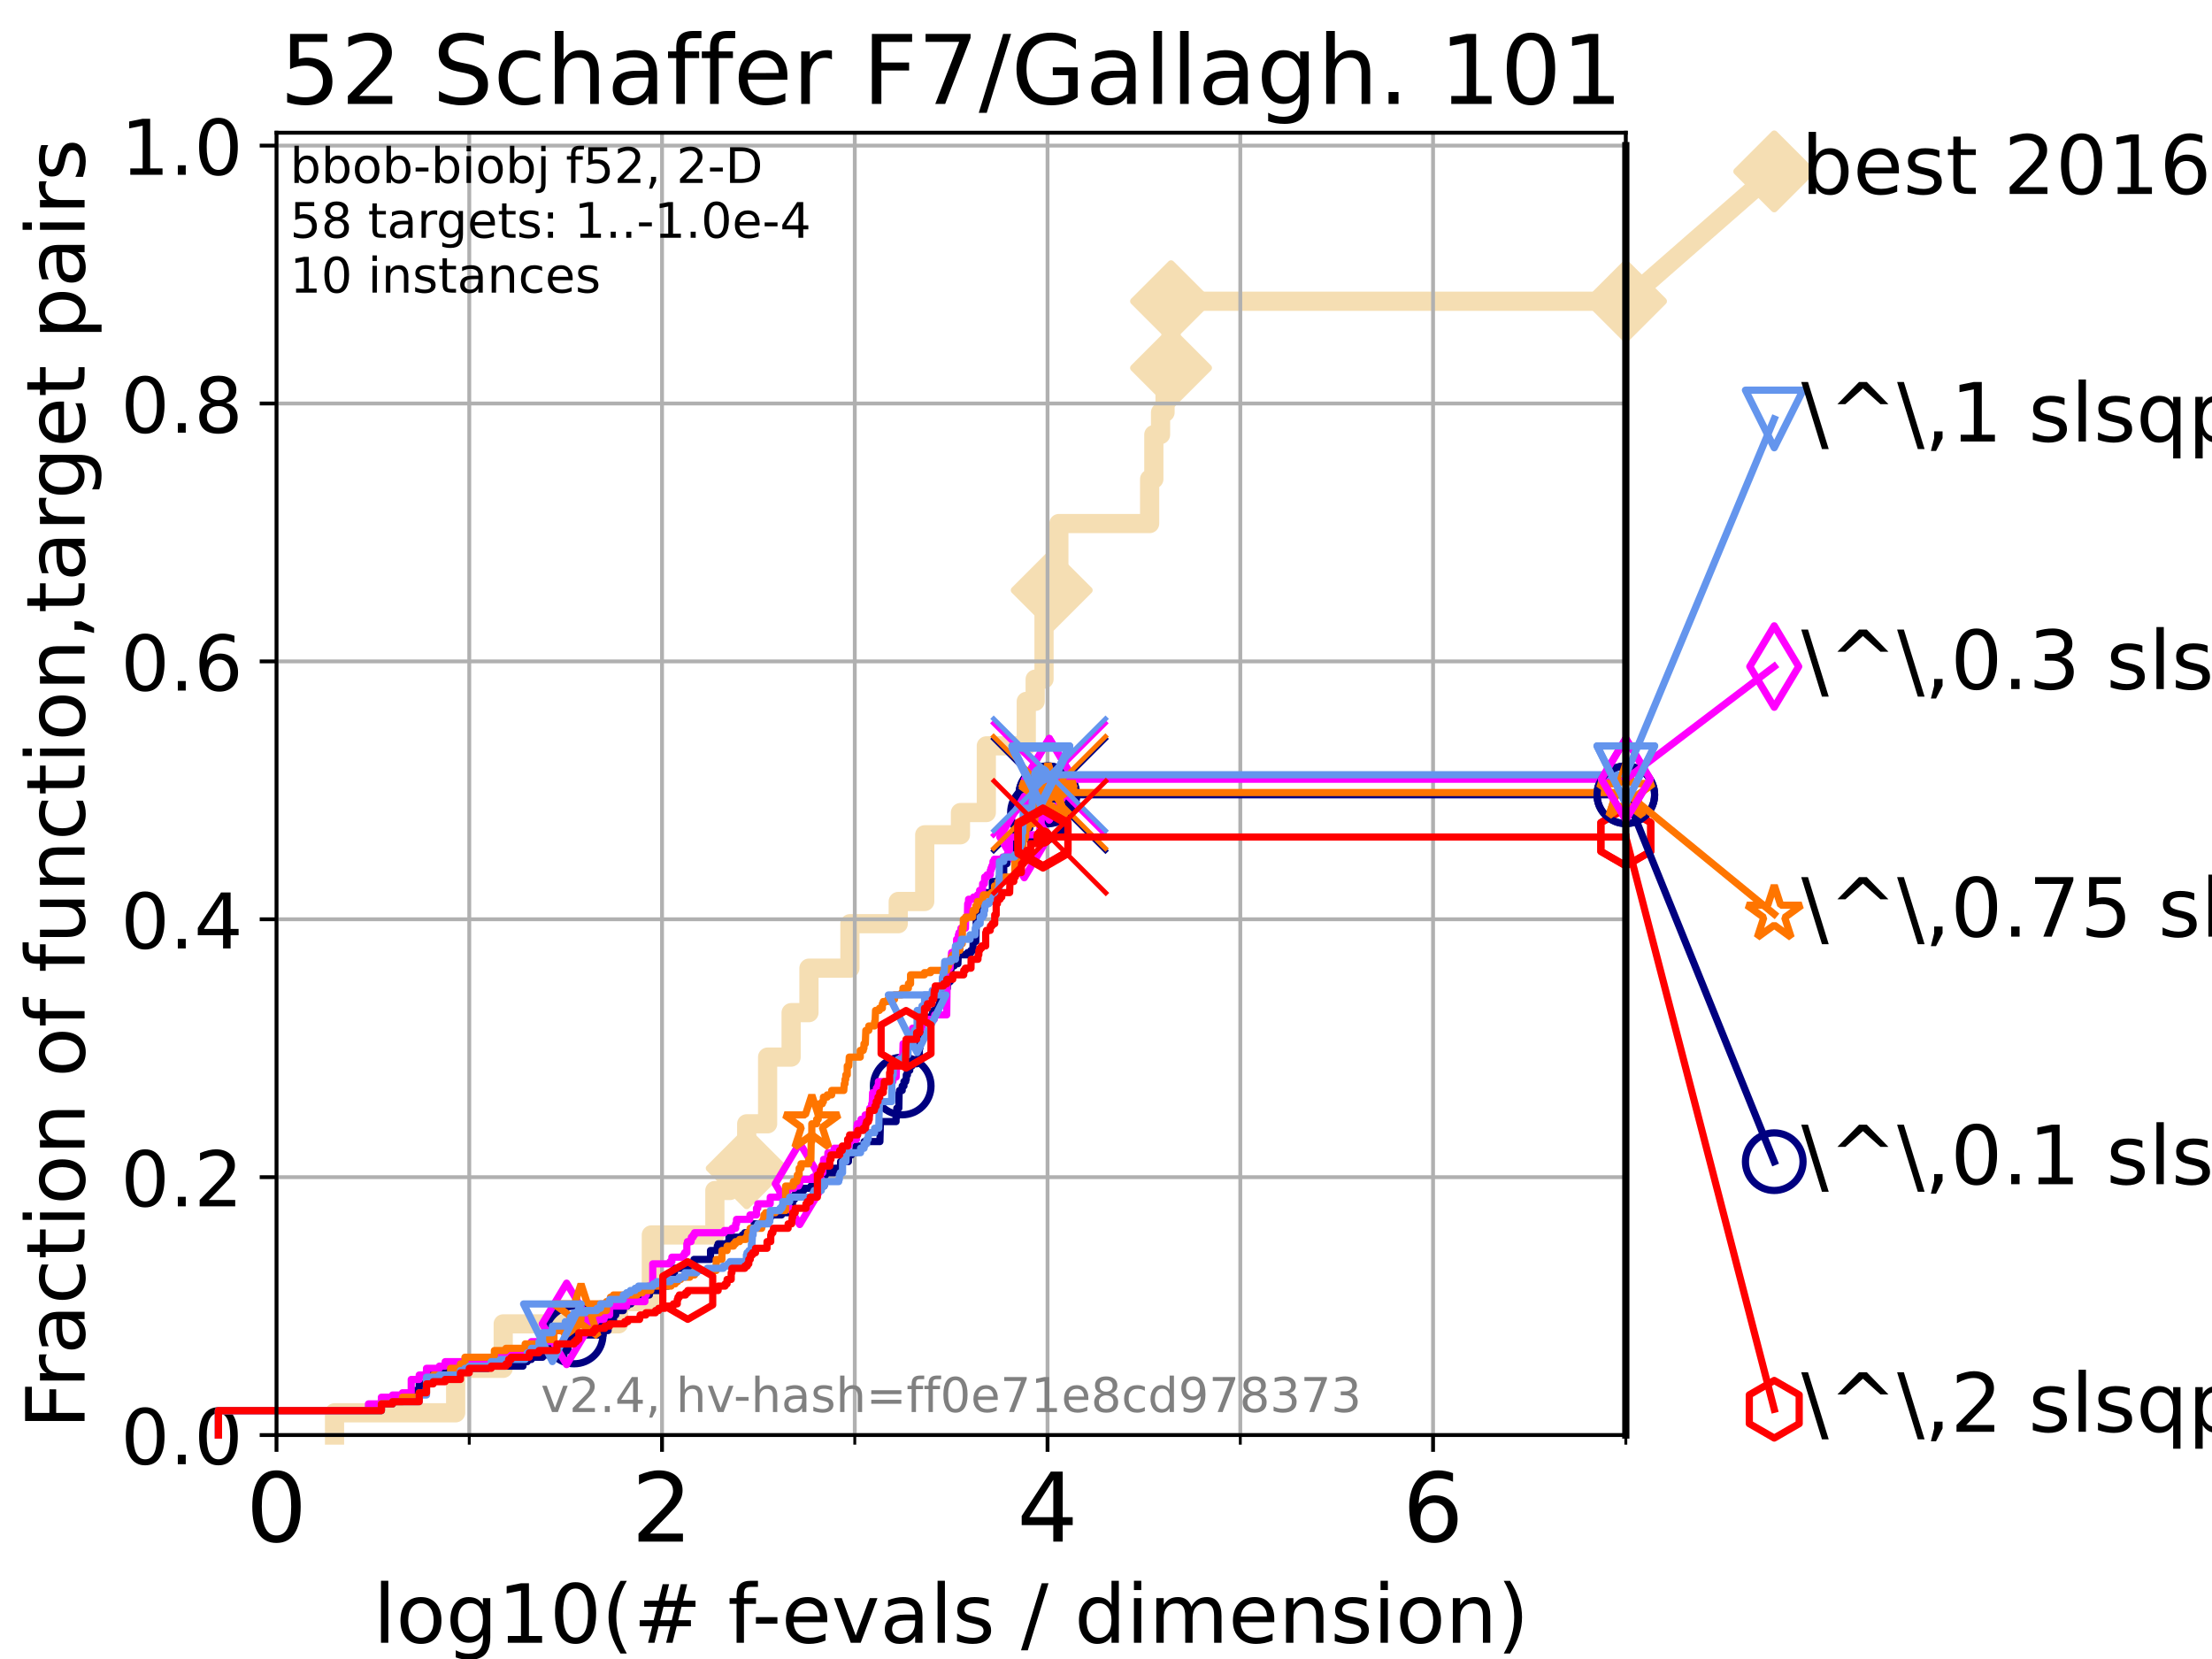 <?xml version="1.0" encoding="utf-8" standalone="no"?>
<!DOCTYPE svg PUBLIC "-//W3C//DTD SVG 1.1//EN"
  "http://www.w3.org/Graphics/SVG/1.1/DTD/svg11.dtd">
<!-- Created with matplotlib (https://matplotlib.org/) -->
<svg height="345.6pt" version="1.1" viewBox="0 0 460.8 345.6" width="460.8pt" xmlns="http://www.w3.org/2000/svg" xmlns:xlink="http://www.w3.org/1999/xlink">
 <defs>
  <style type="text/css">*{stroke-linecap:butt;stroke-linejoin:round;}</style>
 </defs>
 <g id="figure_1">
  <g id="patch_1">
   <path d="M 0 345.6 
L 460.8 345.6 
L 460.8 0 
L 0 0 
z
" style="fill:#ffffff;"/>
  </g>
  <g id="axes_1">
   <g id="patch_2">
    <path d="M 57.6 298.944 
L 338.688 298.944 
L 338.688 27.648 
L 57.6 27.648 
z
" style="fill:#ffffff;"/>
   </g>
   <g id="line2d_1">
    <path d="M 69.688 298.944 
L 69.688 294.313 
L 94.921 294.313 
L 94.921 285.05 
L 104.826 285.05 
L 104.826 275.788 
L 128.856 275.788 
L 128.856 271.157 
L 135.682 271.157 
L 135.682 257.263 
L 148.92 257.263 
L 148.92 248.001 
L 152.053 248.001 
L 152.053 243.37 
L 155.552 243.37 
L 155.552 234.107 
L 159.907 234.107 
L 159.907 220.214 
L 164.806 220.214 
L 164.806 210.951 
L 168.521 210.951 
L 168.521 201.689 
L 177.052 201.689 
L 177.052 192.426 
L 187.119 192.426 
L 187.119 187.795 
L 192.637 187.795 
L 192.637 173.901 
L 200.08 173.901 
L 200.08 169.27 
L 205.469 169.27 
L 205.469 155.377 
L 213.791 155.377 
L 213.791 146.114 
L 215.646 146.114 
L 215.646 141.483 
L 217.489 141.483 
L 217.489 127.589 
L 219.092 127.589 
L 219.092 122.958 
L 220.579 122.958 
L 220.579 109.065 
L 239.49 109.065 
L 239.49 99.802 
L 240.364 99.802 
L 240.364 90.54 
L 241.763 90.54 
L 241.763 85.909 
L 242.7 85.909 
L 242.7 76.646 
L 243.951 76.646 
L 243.951 62.753 
L 338.688 62.753 
" style="fill:none;stroke:#f5deb3;stroke-linecap:square;stroke-width:4;"/>
   </g>
   <g id="line2d_2">
    <defs>
     <path d="M 0 7.778 
L 7.778 0 
L 0 -7.778 
L -7.778 0 
z
" id="m23031f71eb" style="stroke:#f5deb3;stroke-linejoin:miter;stroke-width:1.5;"/>
    </defs>
    <g>
     <use style="fill:#f5deb3;stroke:#f5deb3;stroke-linejoin:miter;stroke-width:1.5;" x="155.552" xlink:href="#m23031f71eb" y="243.37"/>
     <use style="fill:#f5deb3;stroke:#f5deb3;stroke-linejoin:miter;stroke-width:1.5;" x="219.092" xlink:href="#m23031f71eb" y="122.958"/>
     <use style="fill:#f5deb3;stroke:#f5deb3;stroke-linejoin:miter;stroke-width:1.5;" x="243.951" xlink:href="#m23031f71eb" y="76.646"/>
     <use style="fill:#f5deb3;stroke:#f5deb3;stroke-linejoin:miter;stroke-width:1.5;" x="243.951" xlink:href="#m23031f71eb" y="62.753"/>
     <use style="fill:#f5deb3;stroke:#f5deb3;stroke-linejoin:miter;stroke-width:1.5;" x="338.688" xlink:href="#m23031f71eb" y="62.753"/>
    </g>
   </g>
   <g id="line2d_3">
    <path style="fill:none;stroke:#f5deb3;stroke-linecap:square;stroke-width:4;"/>
    <g/>
   </g>
   <g id="line2d_4">
    <path d="M 338.688 62.753 
L 369.608 35.706 
" style="fill:none;stroke:#f5deb3;stroke-linecap:square;stroke-width:4;"/>
    <g>
     <use style="fill:#f5deb3;stroke:#f5deb3;stroke-linejoin:miter;stroke-width:1.5;" x="338.688" xlink:href="#m23031f71eb" y="62.753"/>
     <use style="fill:#f5deb3;stroke:#f5deb3;stroke-linejoin:miter;stroke-width:1.5;" x="369.608" xlink:href="#m23031f71eb" y="35.706"/>
    </g>
   </g>
   <g id="matplotlib.axis_1">
    <g id="xtick_1">
     <g id="line2d_5">
      <path clip-path="url(#p1a222278c8)" d="M 57.6 298.944 
L 57.6 27.648 
" style="fill:none;stroke:#b0b0b0;stroke-linecap:square;stroke-width:0.8;"/>
     </g>
     <g id="line2d_6">
      <defs>
       <path d="M 0 0 
L 0 3.5 
" id="m9e472ed03a" style="stroke:#000000;stroke-width:0.8;"/>
      </defs>
      <g>
       <use style="stroke:#000000;stroke-width:0.8;" x="57.6" xlink:href="#m9e472ed03a" y="298.944"/>
      </g>
     </g>
     <g id="text_1">
      <!-- 0 -->
      <g transform="translate(51.237 321.141)scale(0.2 -0.2)">
       <defs>
        <path d="M 31.781 66.406 
Q 24.172 66.406 20.328 58.906 
Q 16.5 51.422 16.5 36.375 
Q 16.5 21.391 20.328 13.891 
Q 24.172 6.391 31.781 6.391 
Q 39.453 6.391 43.281 13.891 
Q 47.125 21.391 47.125 36.375 
Q 47.125 51.422 43.281 58.906 
Q 39.453 66.406 31.781 66.406 
z
M 31.781 74.219 
Q 44.047 74.219 50.516 64.516 
Q 56.984 54.828 56.984 36.375 
Q 56.984 17.969 50.516 8.266 
Q 44.047 -1.422 31.781 -1.422 
Q 19.531 -1.422 13.062 8.266 
Q 6.594 17.969 6.594 36.375 
Q 6.594 54.828 13.062 64.516 
Q 19.531 74.219 31.781 74.219 
z
" id="DejaVuSans-48"/>
       </defs>
       <use xlink:href="#DejaVuSans-48"/>
      </g>
     </g>
    </g>
    <g id="xtick_2">
     <g id="line2d_7">
      <path clip-path="url(#p1a222278c8)" d="M 137.911 298.944 
L 137.911 27.648 
" style="fill:none;stroke:#b0b0b0;stroke-linecap:square;stroke-width:0.8;"/>
     </g>
     <g id="line2d_8">
      <g>
       <use style="stroke:#000000;stroke-width:0.8;" x="137.911" xlink:href="#m9e472ed03a" y="298.944"/>
      </g>
     </g>
     <g id="text_2">
      <!-- 2 -->
      <g transform="translate(131.548 321.141)scale(0.2 -0.2)">
       <defs>
        <path d="M 19.188 8.297 
L 53.609 8.297 
L 53.609 0 
L 7.328 0 
L 7.328 8.297 
Q 12.938 14.109 22.625 23.891 
Q 32.328 33.688 34.812 36.531 
Q 39.547 41.844 41.422 45.531 
Q 43.312 49.219 43.312 52.781 
Q 43.312 58.594 39.234 62.25 
Q 35.156 65.922 28.609 65.922 
Q 23.969 65.922 18.812 64.312 
Q 13.672 62.703 7.812 59.422 
L 7.812 69.391 
Q 13.766 71.781 18.938 73 
Q 24.125 74.219 28.422 74.219 
Q 39.75 74.219 46.484 68.547 
Q 53.219 62.891 53.219 53.422 
Q 53.219 48.922 51.531 44.891 
Q 49.859 40.875 45.406 35.406 
Q 44.188 33.984 37.641 27.219 
Q 31.109 20.453 19.188 8.297 
z
" id="DejaVuSans-50"/>
       </defs>
       <use xlink:href="#DejaVuSans-50"/>
      </g>
     </g>
    </g>
    <g id="xtick_3">
     <g id="line2d_9">
      <path clip-path="url(#p1a222278c8)" d="M 218.222 298.944 
L 218.222 27.648 
" style="fill:none;stroke:#b0b0b0;stroke-linecap:square;stroke-width:0.8;"/>
     </g>
     <g id="line2d_10">
      <g>
       <use style="stroke:#000000;stroke-width:0.8;" x="218.222" xlink:href="#m9e472ed03a" y="298.944"/>
      </g>
     </g>
     <g id="text_3">
      <!-- 4 -->
      <g transform="translate(211.859 321.141)scale(0.2 -0.2)">
       <defs>
        <path d="M 37.797 64.312 
L 12.891 25.391 
L 37.797 25.391 
z
M 35.203 72.906 
L 47.609 72.906 
L 47.609 25.391 
L 58.016 25.391 
L 58.016 17.188 
L 47.609 17.188 
L 47.609 0 
L 37.797 0 
L 37.797 17.188 
L 4.891 17.188 
L 4.891 26.703 
z
" id="DejaVuSans-52"/>
       </defs>
       <use xlink:href="#DejaVuSans-52"/>
      </g>
     </g>
    </g>
    <g id="xtick_4">
     <g id="line2d_11">
      <path clip-path="url(#p1a222278c8)" d="M 298.533 298.944 
L 298.533 27.648 
" style="fill:none;stroke:#b0b0b0;stroke-linecap:square;stroke-width:0.8;"/>
     </g>
     <g id="line2d_12">
      <g>
       <use style="stroke:#000000;stroke-width:0.8;" x="298.533" xlink:href="#m9e472ed03a" y="298.944"/>
      </g>
     </g>
     <g id="text_4">
      <!-- 6 -->
      <g transform="translate(292.17 321.141)scale(0.2 -0.2)">
       <defs>
        <path d="M 33.016 40.375 
Q 26.375 40.375 22.484 35.828 
Q 18.609 31.297 18.609 23.391 
Q 18.609 15.531 22.484 10.953 
Q 26.375 6.391 33.016 6.391 
Q 39.656 6.391 43.531 10.953 
Q 47.406 15.531 47.406 23.391 
Q 47.406 31.297 43.531 35.828 
Q 39.656 40.375 33.016 40.375 
z
M 52.594 71.297 
L 52.594 62.312 
Q 48.875 64.062 45.094 64.984 
Q 41.312 65.922 37.594 65.922 
Q 27.828 65.922 22.672 59.328 
Q 17.531 52.734 16.797 39.406 
Q 19.672 43.656 24.016 45.922 
Q 28.375 48.188 33.594 48.188 
Q 44.578 48.188 50.953 41.516 
Q 57.328 34.859 57.328 23.391 
Q 57.328 12.156 50.688 5.359 
Q 44.047 -1.422 33.016 -1.422 
Q 20.359 -1.422 13.672 8.266 
Q 6.984 17.969 6.984 36.375 
Q 6.984 53.656 15.188 63.938 
Q 23.391 74.219 37.203 74.219 
Q 40.922 74.219 44.703 73.484 
Q 48.484 72.75 52.594 71.297 
z
" id="DejaVuSans-54"/>
       </defs>
       <use xlink:href="#DejaVuSans-54"/>
      </g>
     </g>
    </g>
    <g id="xtick_5">
     <g id="line2d_13">
      <path clip-path="url(#p1a222278c8)" d="M 97.755 298.944 
L 97.755 27.648 
" style="fill:none;stroke:#b0b0b0;stroke-linecap:square;stroke-width:0.8;"/>
     </g>
     <g id="line2d_14">
      <defs>
       <path d="M 0 0 
L 0 2 
" id="mb5816d4e5e" style="stroke:#000000;stroke-width:0.6;"/>
      </defs>
      <g>
       <use style="stroke:#000000;stroke-width:0.6;" x="97.755" xlink:href="#mb5816d4e5e" y="298.944"/>
      </g>
     </g>
    </g>
    <g id="xtick_6">
     <g id="line2d_15">
      <path clip-path="url(#p1a222278c8)" d="M 178.066 298.944 
L 178.066 27.648 
" style="fill:none;stroke:#b0b0b0;stroke-linecap:square;stroke-width:0.8;"/>
     </g>
     <g id="line2d_16">
      <g>
       <use style="stroke:#000000;stroke-width:0.6;" x="178.066" xlink:href="#mb5816d4e5e" y="298.944"/>
      </g>
     </g>
    </g>
    <g id="xtick_7">
     <g id="line2d_17">
      <path clip-path="url(#p1a222278c8)" d="M 258.377 298.944 
L 258.377 27.648 
" style="fill:none;stroke:#b0b0b0;stroke-linecap:square;stroke-width:0.8;"/>
     </g>
     <g id="line2d_18">
      <g>
       <use style="stroke:#000000;stroke-width:0.6;" x="258.377" xlink:href="#mb5816d4e5e" y="298.944"/>
      </g>
     </g>
    </g>
    <g id="xtick_8">
     <g id="line2d_19">
      <path clip-path="url(#p1a222278c8)" d="M 338.688 298.944 
L 338.688 27.648 
" style="fill:none;stroke:#b0b0b0;stroke-linecap:square;stroke-width:0.8;"/>
     </g>
     <g id="line2d_20">
      <g>
       <use style="stroke:#000000;stroke-width:0.6;" x="338.688" xlink:href="#mb5816d4e5e" y="298.944"/>
      </g>
     </g>
    </g>
    <g id="text_5">
     <!-- log10(# f-evals / dimension) -->
     <g transform="translate(77.764 342.218)scale(0.17 -0.17)">
      <defs>
       <path d="M 9.422 75.984 
L 18.406 75.984 
L 18.406 0 
L 9.422 0 
z
" id="DejaVuSans-108"/>
       <path d="M 30.609 48.391 
Q 23.391 48.391 19.188 42.75 
Q 14.984 37.109 14.984 27.297 
Q 14.984 17.484 19.156 11.844 
Q 23.344 6.203 30.609 6.203 
Q 37.797 6.203 41.984 11.859 
Q 46.188 17.531 46.188 27.297 
Q 46.188 37.016 41.984 42.703 
Q 37.797 48.391 30.609 48.391 
z
M 30.609 56 
Q 42.328 56 49.016 48.375 
Q 55.719 40.766 55.719 27.297 
Q 55.719 13.875 49.016 6.219 
Q 42.328 -1.422 30.609 -1.422 
Q 18.844 -1.422 12.172 6.219 
Q 5.516 13.875 5.516 27.297 
Q 5.516 40.766 12.172 48.375 
Q 18.844 56 30.609 56 
z
" id="DejaVuSans-111"/>
       <path d="M 45.406 27.984 
Q 45.406 37.75 41.375 43.109 
Q 37.359 48.484 30.078 48.484 
Q 22.859 48.484 18.828 43.109 
Q 14.797 37.75 14.797 27.984 
Q 14.797 18.266 18.828 12.891 
Q 22.859 7.516 30.078 7.516 
Q 37.359 7.516 41.375 12.891 
Q 45.406 18.266 45.406 27.984 
z
M 54.391 6.781 
Q 54.391 -7.172 48.188 -13.984 
Q 42 -20.797 29.203 -20.797 
Q 24.469 -20.797 20.266 -20.094 
Q 16.062 -19.391 12.109 -17.922 
L 12.109 -9.188 
Q 16.062 -11.328 19.922 -12.344 
Q 23.781 -13.375 27.781 -13.375 
Q 36.625 -13.375 41.016 -8.766 
Q 45.406 -4.156 45.406 5.172 
L 45.406 9.625 
Q 42.625 4.781 38.281 2.391 
Q 33.938 0 27.875 0 
Q 17.828 0 11.672 7.656 
Q 5.516 15.328 5.516 27.984 
Q 5.516 40.672 11.672 48.328 
Q 17.828 56 27.875 56 
Q 33.938 56 38.281 53.609 
Q 42.625 51.219 45.406 46.391 
L 45.406 54.688 
L 54.391 54.688 
z
" id="DejaVuSans-103"/>
       <path d="M 12.406 8.297 
L 28.516 8.297 
L 28.516 63.922 
L 10.984 60.406 
L 10.984 69.391 
L 28.422 72.906 
L 38.281 72.906 
L 38.281 8.297 
L 54.391 8.297 
L 54.391 0 
L 12.406 0 
z
" id="DejaVuSans-49"/>
       <path d="M 31 75.875 
Q 24.469 64.656 21.281 53.656 
Q 18.109 42.672 18.109 31.391 
Q 18.109 20.125 21.312 9.062 
Q 24.516 -2 31 -13.188 
L 23.188 -13.188 
Q 15.875 -1.703 12.234 9.375 
Q 8.594 20.453 8.594 31.391 
Q 8.594 42.281 12.203 53.312 
Q 15.828 64.359 23.188 75.875 
z
" id="DejaVuSans-40"/>
       <path d="M 51.125 44 
L 36.922 44 
L 32.812 27.688 
L 47.125 27.688 
z
M 43.797 71.781 
L 38.719 51.516 
L 52.984 51.516 
L 58.109 71.781 
L 65.922 71.781 
L 60.891 51.516 
L 76.125 51.516 
L 76.125 44 
L 58.984 44 
L 54.984 27.688 
L 70.516 27.688 
L 70.516 20.219 
L 53.078 20.219 
L 48 0 
L 40.188 0 
L 45.219 20.219 
L 30.906 20.219 
L 25.875 0 
L 18.016 0 
L 23.094 20.219 
L 7.719 20.219 
L 7.719 27.688 
L 24.906 27.688 
L 29 44 
L 13.281 44 
L 13.281 51.516 
L 30.906 51.516 
L 35.891 71.781 
z
" id="DejaVuSans-35"/>
       <path id="DejaVuSans-32"/>
       <path d="M 37.109 75.984 
L 37.109 68.5 
L 28.516 68.5 
Q 23.688 68.5 21.797 66.547 
Q 19.922 64.594 19.922 59.516 
L 19.922 54.688 
L 34.719 54.688 
L 34.719 47.703 
L 19.922 47.703 
L 19.922 0 
L 10.891 0 
L 10.891 47.703 
L 2.297 47.703 
L 2.297 54.688 
L 10.891 54.688 
L 10.891 58.5 
Q 10.891 67.625 15.141 71.797 
Q 19.391 75.984 28.609 75.984 
z
" id="DejaVuSans-102"/>
       <path d="M 4.891 31.391 
L 31.203 31.391 
L 31.203 23.391 
L 4.891 23.391 
z
" id="DejaVuSans-45"/>
       <path d="M 56.203 29.594 
L 56.203 25.203 
L 14.891 25.203 
Q 15.484 15.922 20.484 11.062 
Q 25.484 6.203 34.422 6.203 
Q 39.594 6.203 44.453 7.469 
Q 49.312 8.734 54.109 11.281 
L 54.109 2.781 
Q 49.266 0.734 44.188 -0.344 
Q 39.109 -1.422 33.891 -1.422 
Q 20.797 -1.422 13.156 6.188 
Q 5.516 13.812 5.516 26.812 
Q 5.516 40.234 12.766 48.109 
Q 20.016 56 32.328 56 
Q 43.359 56 49.781 48.891 
Q 56.203 41.797 56.203 29.594 
z
M 47.219 32.234 
Q 47.125 39.594 43.094 43.984 
Q 39.062 48.391 32.422 48.391 
Q 24.906 48.391 20.391 44.141 
Q 15.875 39.891 15.188 32.172 
z
" id="DejaVuSans-101"/>
       <path d="M 2.984 54.688 
L 12.5 54.688 
L 29.594 8.797 
L 46.688 54.688 
L 56.203 54.688 
L 35.688 0 
L 23.484 0 
z
" id="DejaVuSans-118"/>
       <path d="M 34.281 27.484 
Q 23.391 27.484 19.188 25 
Q 14.984 22.516 14.984 16.5 
Q 14.984 11.719 18.141 8.906 
Q 21.297 6.109 26.703 6.109 
Q 34.188 6.109 38.703 11.406 
Q 43.219 16.703 43.219 25.484 
L 43.219 27.484 
z
M 52.203 31.203 
L 52.203 0 
L 43.219 0 
L 43.219 8.297 
Q 40.141 3.328 35.547 0.953 
Q 30.953 -1.422 24.312 -1.422 
Q 15.922 -1.422 10.953 3.297 
Q 6 8.016 6 15.922 
Q 6 25.141 12.172 29.828 
Q 18.359 34.516 30.609 34.516 
L 43.219 34.516 
L 43.219 35.406 
Q 43.219 41.609 39.141 45 
Q 35.062 48.391 27.688 48.391 
Q 23 48.391 18.547 47.266 
Q 14.109 46.141 10.016 43.891 
L 10.016 52.203 
Q 14.938 54.109 19.578 55.047 
Q 24.219 56 28.609 56 
Q 40.484 56 46.344 49.844 
Q 52.203 43.703 52.203 31.203 
z
" id="DejaVuSans-97"/>
       <path d="M 44.281 53.078 
L 44.281 44.578 
Q 40.484 46.531 36.375 47.5 
Q 32.281 48.484 27.875 48.484 
Q 21.188 48.484 17.844 46.438 
Q 14.5 44.391 14.5 40.281 
Q 14.5 37.156 16.891 35.375 
Q 19.281 33.594 26.516 31.984 
L 29.594 31.297 
Q 39.156 29.25 43.188 25.516 
Q 47.219 21.781 47.219 15.094 
Q 47.219 7.469 41.188 3.016 
Q 35.156 -1.422 24.609 -1.422 
Q 20.219 -1.422 15.453 -0.562 
Q 10.688 0.297 5.422 2 
L 5.422 11.281 
Q 10.406 8.688 15.234 7.391 
Q 20.062 6.109 24.812 6.109 
Q 31.156 6.109 34.562 8.281 
Q 37.984 10.453 37.984 14.406 
Q 37.984 18.062 35.516 20.016 
Q 33.062 21.969 24.703 23.781 
L 21.578 24.516 
Q 13.234 26.266 9.516 29.906 
Q 5.812 33.547 5.812 39.891 
Q 5.812 47.609 11.281 51.797 
Q 16.75 56 26.812 56 
Q 31.781 56 36.172 55.266 
Q 40.578 54.547 44.281 53.078 
z
" id="DejaVuSans-115"/>
       <path d="M 25.391 72.906 
L 33.688 72.906 
L 8.297 -9.281 
L 0 -9.281 
z
" id="DejaVuSans-47"/>
       <path d="M 45.406 46.391 
L 45.406 75.984 
L 54.391 75.984 
L 54.391 0 
L 45.406 0 
L 45.406 8.203 
Q 42.578 3.328 38.25 0.953 
Q 33.938 -1.422 27.875 -1.422 
Q 17.969 -1.422 11.734 6.484 
Q 5.516 14.406 5.516 27.297 
Q 5.516 40.188 11.734 48.094 
Q 17.969 56 27.875 56 
Q 33.938 56 38.25 53.625 
Q 42.578 51.266 45.406 46.391 
z
M 14.797 27.297 
Q 14.797 17.391 18.875 11.75 
Q 22.953 6.109 30.078 6.109 
Q 37.203 6.109 41.297 11.75 
Q 45.406 17.391 45.406 27.297 
Q 45.406 37.203 41.297 42.844 
Q 37.203 48.484 30.078 48.484 
Q 22.953 48.484 18.875 42.844 
Q 14.797 37.203 14.797 27.297 
z
" id="DejaVuSans-100"/>
       <path d="M 9.422 54.688 
L 18.406 54.688 
L 18.406 0 
L 9.422 0 
z
M 9.422 75.984 
L 18.406 75.984 
L 18.406 64.594 
L 9.422 64.594 
z
" id="DejaVuSans-105"/>
       <path d="M 52 44.188 
Q 55.375 50.25 60.062 53.125 
Q 64.75 56 71.094 56 
Q 79.641 56 84.281 50.016 
Q 88.922 44.047 88.922 33.016 
L 88.922 0 
L 79.891 0 
L 79.891 32.719 
Q 79.891 40.578 77.094 44.375 
Q 74.312 48.188 68.609 48.188 
Q 61.625 48.188 57.562 43.547 
Q 53.516 38.922 53.516 30.906 
L 53.516 0 
L 44.484 0 
L 44.484 32.719 
Q 44.484 40.625 41.703 44.406 
Q 38.922 48.188 33.109 48.188 
Q 26.219 48.188 22.156 43.531 
Q 18.109 38.875 18.109 30.906 
L 18.109 0 
L 9.078 0 
L 9.078 54.688 
L 18.109 54.688 
L 18.109 46.188 
Q 21.188 51.219 25.484 53.609 
Q 29.781 56 35.688 56 
Q 41.656 56 45.828 52.969 
Q 50 49.953 52 44.188 
z
" id="DejaVuSans-109"/>
       <path d="M 54.891 33.016 
L 54.891 0 
L 45.906 0 
L 45.906 32.719 
Q 45.906 40.484 42.875 44.328 
Q 39.844 48.188 33.797 48.188 
Q 26.516 48.188 22.312 43.547 
Q 18.109 38.922 18.109 30.906 
L 18.109 0 
L 9.078 0 
L 9.078 54.688 
L 18.109 54.688 
L 18.109 46.188 
Q 21.344 51.125 25.703 53.562 
Q 30.078 56 35.797 56 
Q 45.219 56 50.047 50.172 
Q 54.891 44.344 54.891 33.016 
z
" id="DejaVuSans-110"/>
       <path d="M 8.016 75.875 
L 15.828 75.875 
Q 23.141 64.359 26.781 53.312 
Q 30.422 42.281 30.422 31.391 
Q 30.422 20.453 26.781 9.375 
Q 23.141 -1.703 15.828 -13.188 
L 8.016 -13.188 
Q 14.5 -2 17.703 9.062 
Q 20.906 20.125 20.906 31.391 
Q 20.906 42.672 17.703 53.656 
Q 14.5 64.656 8.016 75.875 
z
" id="DejaVuSans-41"/>
      </defs>
      <use xlink:href="#DejaVuSans-108"/>
      <use x="27.783" xlink:href="#DejaVuSans-111"/>
      <use x="88.965" xlink:href="#DejaVuSans-103"/>
      <use x="152.441" xlink:href="#DejaVuSans-49"/>
      <use x="216.064" xlink:href="#DejaVuSans-48"/>
      <use x="279.688" xlink:href="#DejaVuSans-40"/>
      <use x="318.701" xlink:href="#DejaVuSans-35"/>
      <use x="402.49" xlink:href="#DejaVuSans-32"/>
      <use x="434.277" xlink:href="#DejaVuSans-102"/>
      <use x="463.982" xlink:href="#DejaVuSans-45"/>
      <use x="500.066" xlink:href="#DejaVuSans-101"/>
      <use x="561.59" xlink:href="#DejaVuSans-118"/>
      <use x="620.77" xlink:href="#DejaVuSans-97"/>
      <use x="682.049" xlink:href="#DejaVuSans-108"/>
      <use x="709.832" xlink:href="#DejaVuSans-115"/>
      <use x="761.932" xlink:href="#DejaVuSans-32"/>
      <use x="793.719" xlink:href="#DejaVuSans-47"/>
      <use x="827.41" xlink:href="#DejaVuSans-32"/>
      <use x="859.197" xlink:href="#DejaVuSans-100"/>
      <use x="922.674" xlink:href="#DejaVuSans-105"/>
      <use x="950.457" xlink:href="#DejaVuSans-109"/>
      <use x="1047.869" xlink:href="#DejaVuSans-101"/>
      <use x="1109.393" xlink:href="#DejaVuSans-110"/>
      <use x="1172.771" xlink:href="#DejaVuSans-115"/>
      <use x="1224.871" xlink:href="#DejaVuSans-105"/>
      <use x="1252.654" xlink:href="#DejaVuSans-111"/>
      <use x="1313.836" xlink:href="#DejaVuSans-110"/>
      <use x="1377.215" xlink:href="#DejaVuSans-41"/>
     </g>
    </g>
   </g>
   <g id="matplotlib.axis_2">
    <g id="ytick_1">
     <g id="line2d_21">
      <path clip-path="url(#p1a222278c8)" d="M 57.6 298.944 
L 338.688 298.944 
" style="fill:none;stroke:#b0b0b0;stroke-linecap:square;stroke-width:0.8;"/>
     </g>
     <g id="line2d_22">
      <defs>
       <path d="M 0 0 
L -3.5 0 
" id="ma391710cdb" style="stroke:#000000;stroke-width:0.8;"/>
      </defs>
      <g>
       <use style="stroke:#000000;stroke-width:0.8;" x="57.6" xlink:href="#ma391710cdb" y="298.944"/>
      </g>
     </g>
     <g id="text_6">
      <!-- 0.0 -->
      <g transform="translate(25.155 305.023)scale(0.16 -0.16)">
       <defs>
        <path d="M 10.688 12.406 
L 21 12.406 
L 21 0 
L 10.688 0 
z
" id="DejaVuSans-46"/>
       </defs>
       <use xlink:href="#DejaVuSans-48"/>
       <use x="63.623" xlink:href="#DejaVuSans-46"/>
       <use x="95.41" xlink:href="#DejaVuSans-48"/>
      </g>
     </g>
    </g>
    <g id="ytick_2">
     <g id="line2d_23">
      <path clip-path="url(#p1a222278c8)" d="M 57.6 245.222 
L 338.688 245.222 
" style="fill:none;stroke:#b0b0b0;stroke-linecap:square;stroke-width:0.8;"/>
     </g>
     <g id="line2d_24">
      <g>
       <use style="stroke:#000000;stroke-width:0.8;" x="57.6" xlink:href="#ma391710cdb" y="245.222"/>
      </g>
     </g>
     <g id="text_7">
      <!-- 0.2 -->
      <g transform="translate(25.155 251.301)scale(0.16 -0.16)">
       <use xlink:href="#DejaVuSans-48"/>
       <use x="63.623" xlink:href="#DejaVuSans-46"/>
       <use x="95.41" xlink:href="#DejaVuSans-50"/>
      </g>
     </g>
    </g>
    <g id="ytick_3">
     <g id="line2d_25">
      <path clip-path="url(#p1a222278c8)" d="M 57.6 191.5 
L 338.688 191.5 
" style="fill:none;stroke:#b0b0b0;stroke-linecap:square;stroke-width:0.8;"/>
     </g>
     <g id="line2d_26">
      <g>
       <use style="stroke:#000000;stroke-width:0.8;" x="57.6" xlink:href="#ma391710cdb" y="191.5"/>
      </g>
     </g>
     <g id="text_8">
      <!-- 0.4 -->
      <g transform="translate(25.155 197.579)scale(0.16 -0.16)">
       <use xlink:href="#DejaVuSans-48"/>
       <use x="63.623" xlink:href="#DejaVuSans-46"/>
       <use x="95.41" xlink:href="#DejaVuSans-52"/>
      </g>
     </g>
    </g>
    <g id="ytick_4">
     <g id="line2d_27">
      <path clip-path="url(#p1a222278c8)" d="M 57.6 137.778 
L 338.688 137.778 
" style="fill:none;stroke:#b0b0b0;stroke-linecap:square;stroke-width:0.8;"/>
     </g>
     <g id="line2d_28">
      <g>
       <use style="stroke:#000000;stroke-width:0.8;" x="57.6" xlink:href="#ma391710cdb" y="137.778"/>
      </g>
     </g>
     <g id="text_9">
      <!-- 0.6 -->
      <g transform="translate(25.155 143.857)scale(0.16 -0.16)">
       <use xlink:href="#DejaVuSans-48"/>
       <use x="63.623" xlink:href="#DejaVuSans-46"/>
       <use x="95.41" xlink:href="#DejaVuSans-54"/>
      </g>
     </g>
    </g>
    <g id="ytick_5">
     <g id="line2d_29">
      <path clip-path="url(#p1a222278c8)" d="M 57.6 84.056 
L 338.688 84.056 
" style="fill:none;stroke:#b0b0b0;stroke-linecap:square;stroke-width:0.8;"/>
     </g>
     <g id="line2d_30">
      <g>
       <use style="stroke:#000000;stroke-width:0.8;" x="57.6" xlink:href="#ma391710cdb" y="84.056"/>
      </g>
     </g>
     <g id="text_10">
      <!-- 0.8 -->
      <g transform="translate(25.155 90.135)scale(0.16 -0.16)">
       <defs>
        <path d="M 31.781 34.625 
Q 24.75 34.625 20.719 30.859 
Q 16.703 27.094 16.703 20.516 
Q 16.703 13.922 20.719 10.156 
Q 24.75 6.391 31.781 6.391 
Q 38.812 6.391 42.859 10.172 
Q 46.922 13.969 46.922 20.516 
Q 46.922 27.094 42.891 30.859 
Q 38.875 34.625 31.781 34.625 
z
M 21.922 38.812 
Q 15.578 40.375 12.031 44.719 
Q 8.5 49.078 8.5 55.328 
Q 8.5 64.062 14.719 69.141 
Q 20.953 74.219 31.781 74.219 
Q 42.672 74.219 48.875 69.141 
Q 55.078 64.062 55.078 55.328 
Q 55.078 49.078 51.531 44.719 
Q 48 40.375 41.703 38.812 
Q 48.828 37.156 52.797 32.312 
Q 56.781 27.484 56.781 20.516 
Q 56.781 9.906 50.312 4.234 
Q 43.844 -1.422 31.781 -1.422 
Q 19.734 -1.422 13.25 4.234 
Q 6.781 9.906 6.781 20.516 
Q 6.781 27.484 10.781 32.312 
Q 14.797 37.156 21.922 38.812 
z
M 18.312 54.391 
Q 18.312 48.734 21.844 45.562 
Q 25.391 42.391 31.781 42.391 
Q 38.141 42.391 41.719 45.562 
Q 45.312 48.734 45.312 54.391 
Q 45.312 60.062 41.719 63.234 
Q 38.141 66.406 31.781 66.406 
Q 25.391 66.406 21.844 63.234 
Q 18.312 60.062 18.312 54.391 
z
" id="DejaVuSans-56"/>
       </defs>
       <use xlink:href="#DejaVuSans-48"/>
       <use x="63.623" xlink:href="#DejaVuSans-46"/>
       <use x="95.41" xlink:href="#DejaVuSans-56"/>
      </g>
     </g>
    </g>
    <g id="ytick_6">
     <g id="line2d_31">
      <path clip-path="url(#p1a222278c8)" d="M 57.6 30.334 
L 338.688 30.334 
" style="fill:none;stroke:#b0b0b0;stroke-linecap:square;stroke-width:0.8;"/>
     </g>
     <g id="line2d_32">
      <g>
       <use style="stroke:#000000;stroke-width:0.8;" x="57.6" xlink:href="#ma391710cdb" y="30.334"/>
      </g>
     </g>
     <g id="text_11">
      <!-- 1.0 -->
      <g transform="translate(25.155 36.413)scale(0.16 -0.16)">
       <use xlink:href="#DejaVuSans-49"/>
       <use x="63.623" xlink:href="#DejaVuSans-46"/>
       <use x="95.41" xlink:href="#DejaVuSans-48"/>
      </g>
     </g>
    </g>
    <g id="text_12">
     <!-- Fraction of function,target pairs -->
     <g transform="translate(17.62 297.681)rotate(-90)scale(0.17 -0.17)">
      <defs>
       <path d="M 9.812 72.906 
L 51.703 72.906 
L 51.703 64.594 
L 19.672 64.594 
L 19.672 43.109 
L 48.578 43.109 
L 48.578 34.812 
L 19.672 34.812 
L 19.672 0 
L 9.812 0 
z
" id="DejaVuSans-70"/>
       <path d="M 41.109 46.297 
Q 39.594 47.172 37.812 47.578 
Q 36.031 48 33.891 48 
Q 26.266 48 22.188 43.047 
Q 18.109 38.094 18.109 28.812 
L 18.109 0 
L 9.078 0 
L 9.078 54.688 
L 18.109 54.688 
L 18.109 46.188 
Q 20.953 51.172 25.484 53.578 
Q 30.031 56 36.531 56 
Q 37.453 56 38.578 55.875 
Q 39.703 55.766 41.062 55.516 
z
" id="DejaVuSans-114"/>
       <path d="M 48.781 52.594 
L 48.781 44.188 
Q 44.969 46.297 41.141 47.344 
Q 37.312 48.391 33.406 48.391 
Q 24.656 48.391 19.812 42.844 
Q 14.984 37.312 14.984 27.297 
Q 14.984 17.281 19.812 11.734 
Q 24.656 6.203 33.406 6.203 
Q 37.312 6.203 41.141 7.25 
Q 44.969 8.297 48.781 10.406 
L 48.781 2.094 
Q 45.016 0.344 40.984 -0.531 
Q 36.969 -1.422 32.422 -1.422 
Q 20.062 -1.422 12.781 6.344 
Q 5.516 14.109 5.516 27.297 
Q 5.516 40.672 12.859 48.328 
Q 20.219 56 33.016 56 
Q 37.156 56 41.109 55.141 
Q 45.062 54.297 48.781 52.594 
z
" id="DejaVuSans-99"/>
       <path d="M 18.312 70.219 
L 18.312 54.688 
L 36.812 54.688 
L 36.812 47.703 
L 18.312 47.703 
L 18.312 18.016 
Q 18.312 11.328 20.141 9.422 
Q 21.969 7.516 27.594 7.516 
L 36.812 7.516 
L 36.812 0 
L 27.594 0 
Q 17.188 0 13.234 3.875 
Q 9.281 7.766 9.281 18.016 
L 9.281 47.703 
L 2.688 47.703 
L 2.688 54.688 
L 9.281 54.688 
L 9.281 70.219 
z
" id="DejaVuSans-116"/>
       <path d="M 8.5 21.578 
L 8.5 54.688 
L 17.484 54.688 
L 17.484 21.922 
Q 17.484 14.156 20.5 10.266 
Q 23.531 6.391 29.594 6.391 
Q 36.859 6.391 41.078 11.031 
Q 45.312 15.672 45.312 23.688 
L 45.312 54.688 
L 54.297 54.688 
L 54.297 0 
L 45.312 0 
L 45.312 8.406 
Q 42.047 3.422 37.719 1 
Q 33.406 -1.422 27.688 -1.422 
Q 18.266 -1.422 13.375 4.438 
Q 8.5 10.297 8.5 21.578 
z
M 31.109 56 
z
" id="DejaVuSans-117"/>
       <path d="M 11.719 12.406 
L 22.016 12.406 
L 22.016 4 
L 14.016 -11.625 
L 7.719 -11.625 
L 11.719 4 
z
" id="DejaVuSans-44"/>
       <path d="M 18.109 8.203 
L 18.109 -20.797 
L 9.078 -20.797 
L 9.078 54.688 
L 18.109 54.688 
L 18.109 46.391 
Q 20.953 51.266 25.266 53.625 
Q 29.594 56 35.594 56 
Q 45.562 56 51.781 48.094 
Q 58.016 40.188 58.016 27.297 
Q 58.016 14.406 51.781 6.484 
Q 45.562 -1.422 35.594 -1.422 
Q 29.594 -1.422 25.266 0.953 
Q 20.953 3.328 18.109 8.203 
z
M 48.688 27.297 
Q 48.688 37.203 44.609 42.844 
Q 40.531 48.484 33.406 48.484 
Q 26.266 48.484 22.188 42.844 
Q 18.109 37.203 18.109 27.297 
Q 18.109 17.391 22.188 11.75 
Q 26.266 6.109 33.406 6.109 
Q 40.531 6.109 44.609 11.75 
Q 48.688 17.391 48.688 27.297 
z
" id="DejaVuSans-112"/>
      </defs>
      <use xlink:href="#DejaVuSans-70"/>
      <use x="50.27" xlink:href="#DejaVuSans-114"/>
      <use x="91.383" xlink:href="#DejaVuSans-97"/>
      <use x="152.662" xlink:href="#DejaVuSans-99"/>
      <use x="207.643" xlink:href="#DejaVuSans-116"/>
      <use x="246.852" xlink:href="#DejaVuSans-105"/>
      <use x="274.635" xlink:href="#DejaVuSans-111"/>
      <use x="335.816" xlink:href="#DejaVuSans-110"/>
      <use x="399.195" xlink:href="#DejaVuSans-32"/>
      <use x="430.982" xlink:href="#DejaVuSans-111"/>
      <use x="492.164" xlink:href="#DejaVuSans-102"/>
      <use x="527.369" xlink:href="#DejaVuSans-32"/>
      <use x="559.156" xlink:href="#DejaVuSans-102"/>
      <use x="594.361" xlink:href="#DejaVuSans-117"/>
      <use x="657.74" xlink:href="#DejaVuSans-110"/>
      <use x="721.119" xlink:href="#DejaVuSans-99"/>
      <use x="776.1" xlink:href="#DejaVuSans-116"/>
      <use x="815.309" xlink:href="#DejaVuSans-105"/>
      <use x="843.092" xlink:href="#DejaVuSans-111"/>
      <use x="904.273" xlink:href="#DejaVuSans-110"/>
      <use x="967.652" xlink:href="#DejaVuSans-44"/>
      <use x="999.439" xlink:href="#DejaVuSans-116"/>
      <use x="1038.648" xlink:href="#DejaVuSans-97"/>
      <use x="1099.928" xlink:href="#DejaVuSans-114"/>
      <use x="1139.291" xlink:href="#DejaVuSans-103"/>
      <use x="1202.768" xlink:href="#DejaVuSans-101"/>
      <use x="1264.291" xlink:href="#DejaVuSans-116"/>
      <use x="1303.5" xlink:href="#DejaVuSans-32"/>
      <use x="1335.287" xlink:href="#DejaVuSans-112"/>
      <use x="1398.764" xlink:href="#DejaVuSans-97"/>
      <use x="1460.043" xlink:href="#DejaVuSans-105"/>
      <use x="1487.826" xlink:href="#DejaVuSans-114"/>
      <use x="1528.939" xlink:href="#DejaVuSans-115"/>
     </g>
    </g>
   </g>
   <g id="line2d_33">
    <defs>
     <path d="M 0 1.5 
C 0.398 1.5 0.779 1.342 1.061 1.061 
C 1.342 0.779 1.5 0.398 1.5 0 
C 1.5 -0.398 1.342 -0.779 1.061 -1.061 
C 0.779 -1.342 0.398 -1.5 0 -1.5 
C -0.398 -1.5 -0.779 -1.342 -1.061 -1.061 
C -1.342 -0.779 -1.5 -0.398 -1.5 0 
C -1.5 0.398 -1.342 0.779 -1.061 1.061 
C -0.779 1.342 -0.398 1.5 0 1.5 
z
" id="m1b5c1244b4" style="stroke:#f5deb3;"/>
    </defs>
    <g>
     <use style="fill:#f5deb3;stroke:#f5deb3;" x="243.951" xlink:href="#m1b5c1244b4" y="62.753"/>
     <use style="fill:#f5deb3;stroke:#f5deb3;" x="243.951" xlink:href="#m1b5c1244b4" y="62.753"/>
    </g>
   </g>
   <g id="line2d_34">
    <defs>
     <path d="M 0 1.5 
C 0.398 1.5 0.779 1.342 1.061 1.061 
C 1.342 0.779 1.5 0.398 1.5 0 
C 1.5 -0.398 1.342 -0.779 1.061 -1.061 
C 0.779 -1.342 0.398 -1.5 0 -1.5 
C -0.398 -1.5 -0.779 -1.342 -1.061 -1.061 
C -1.342 -0.779 -1.5 -0.398 -1.5 0 
C -1.5 0.398 -1.342 0.779 -1.061 1.061 
C -0.779 1.342 -0.398 1.5 0 1.5 
z
" id="m4b8f936f61" style="stroke:#000080;"/>
    </defs>
    <g>
     <use style="fill:#000080;stroke:#000080;" x="218.266" xlink:href="#m4b8f936f61" y="165.565"/>
     <use style="fill:#000080;stroke:#000080;" x="218.266" xlink:href="#m4b8f936f61" y="165.565"/>
    </g>
   </g>
   <g id="line2d_35">
    <path d="M 45.512 298.944 
L 45.512 293.85 
L 79.447 293.85 
L 79.447 292.46 
L 81.776 292.46 
L 81.776 291.534 
L 85.667 291.534 
L 85.667 289.682 
L 87.33 289.682 
L 87.33 288.292 
L 88.847 288.292 
L 88.847 285.514 
L 95.918 285.514 
L 95.918 285.05 
L 101.647 285.05 
L 101.647 284.587 
L 108.949 284.587 
L 108.949 283.661 
L 109.843 283.661 
L 109.843 283.198 
L 110.694 283.198 
L 110.694 282.735 
L 113.023 282.735 
L 113.023 282.272 
L 117.486 282.272 
L 117.486 281.345 
L 118.31 281.345 
L 118.31 278.567 
L 119.603 278.567 
L 119.603 278.104 
L 125.648 278.104 
L 125.648 277.177 
L 126.674 277.177 
L 126.674 275.788 
L 127.003 275.788 
L 127.003 275.325 
L 127.799 275.325 
L 127.799 273.935 
L 128.26 273.935 
L 128.26 273.009 
L 129.853 273.009 
L 129.853 272.083 
L 130.665 272.083 
L 130.665 271.62 
L 131.44 271.62 
L 131.44 270.694 
L 134.019 270.694 
L 134.019 270.231 
L 134.45 270.231 
L 134.45 269.767 
L 135.281 269.767 
L 135.382 268.841 
L 137.469 268.841 
L 137.469 267.915 
L 139.172 267.915 
L 139.172 266.526 
L 139.494 266.526 
L 139.494 266.062 
L 139.887 266.062 
L 139.887 265.136 
L 140.499 265.136 
L 140.499 264.21 
L 144.57 264.21 
L 144.57 262.357 
L 148.015 262.357 
L 148.015 260.505 
L 149.423 260.505 
L 149.423 259.579 
L 149.602 259.579 
L 149.602 259.116 
L 151.701 259.116 
L 151.701 258.653 
L 151.858 258.653 
L 151.858 257.726 
L 154.641 257.726 
L 154.641 257.263 
L 155.135 257.263 
L 155.135 256.8 
L 156.539 256.8 
L 156.539 256.337 
L 156.777 256.337 
L 156.777 255.874 
L 157.128 255.874 
L 157.128 254.948 
L 159.406 254.948 
L 159.406 254.484 
L 159.558 254.484 
L 159.558 253.558 
L 160.561 253.558 
L 160.561 253.095 
L 162.813 253.095 
L 162.813 252.632 
L 164.713 252.632 
L 164.713 252.169 
L 164.825 252.169 
L 164.825 251.243 
L 165.065 251.243 
L 165.139 249.853 
L 165.519 249.853 
L 165.519 248.927 
L 165.785 248.927 
L 165.785 248.001 
L 167.433 248.001 
L 167.433 247.538 
L 168.938 247.538 
L 168.938 247.075 
L 171.683 247.075 
L 171.683 244.759 
L 171.983 244.759 
L 171.983 244.296 
L 173.811 244.296 
L 173.811 243.37 
L 175.109 243.37 
L 175.109 241.98 
L 176.744 241.98 
L 176.782 240.591 
L 177.382 240.591 
L 177.382 240.128 
L 178.274 240.128 
L 178.343 238.738 
L 180.019 238.738 
L 180.019 237.812 
L 183.3 237.812 
L 183.409 233.644 
L 186.667 233.644 
L 186.667 232.718 
L 186.799 232.718 
L 186.821 230.865 
L 187.238 230.865 
L 187.3 227.623 
L 187.382 227.623 
L 187.382 227.16 
L 187.945 227.16 
L 187.945 226.234 
L 188.312 226.234 
L 188.312 225.308 
L 188.667 225.308 
L 188.667 224.845 
L 188.795 224.845 
L 188.795 223.918 
L 189.038 223.918 
L 189.038 222.992 
L 189.515 222.992 
L 189.515 222.066 
L 189.979 222.066 
L 189.979 221.603 
L 190.972 221.603 
L 190.972 220.677 
L 191.513 220.677 
L 191.513 218.361 
L 191.629 218.361 
L 191.737 213.73 
L 192.064 213.73 
L 192.131 211.877 
L 194.254 211.877 
L 194.254 210.951 
L 194.521 210.951 
L 194.521 210.488 
L 195.378 210.488 
L 195.378 209.562 
L 195.759 209.562 
L 195.759 206.32 
L 196.14 206.32 
L 196.14 205.857 
L 197.341 205.857 
L 197.35 204.931 
L 197.525 204.931 
L 197.525 204.467 
L 197.962 204.467 
L 197.962 202.152 
L 198.09 202.152 
L 198.09 201.226 
L 198.765 201.226 
L 198.765 200.762 
L 199.549 200.762 
L 199.622 198.91 
L 201.567 198.91 
L 201.567 198.447 
L 202.266 198.447 
L 202.266 197.984 
L 202.664 197.984 
L 202.734 196.131 
L 203.283 196.131 
L 203.385 191.5 
L 203.859 191.5 
L 203.859 191.037 
L 203.976 191.037 
L 204.011 188.721 
L 204.267 188.721 
L 204.267 188.258 
L 204.395 188.258 
L 204.397 186.406 
L 204.516 186.406 
L 204.516 185.943 
L 206.73 185.943 
L 206.73 183.627 
L 208.149 183.627 
L 208.165 182.701 
L 208.814 182.701 
L 208.814 182.238 
L 209.081 182.238 
L 209.1 179.922 
L 209.764 179.922 
L 209.776 178.533 
L 210.02 178.533 
L 210.02 178.07 
L 210.587 178.07 
L 210.587 177.606 
L 210.827 177.606 
L 210.829 175.754 
L 211.043 175.754 
L 211.043 175.291 
L 212.612 175.291 
L 212.659 173.438 
L 213.414 173.438 
L 213.464 172.512 
L 214.528 172.512 
L 214.563 171.123 
L 214.741 171.123 
L 214.741 170.196 
L 216.222 170.196 
L 216.222 169.733 
L 216.541 169.733 
L 216.544 168.344 
L 217.17 168.344 
L 217.219 166.492 
L 217.578 166.492 
L 217.578 166.028 
L 218.266 166.028 
L 218.266 165.565 
L 338.688 165.565 
L 338.688 165.565 
" style="fill:none;stroke:#000080;stroke-linecap:square;stroke-width:1.5;"/>
   </g>
   <g id="line2d_36">
    <defs>
     <path d="M 0 6 
C 1.591 6 3.117 5.368 4.243 4.243 
C 5.368 3.117 6 1.591 6 0 
C 6 -1.591 5.368 -3.117 4.243 -4.243 
C 3.117 -5.368 1.591 -6 0 -6 
C -1.591 -6 -3.117 -5.368 -4.243 -4.243 
C -5.368 -3.117 -6 -1.591 -6 0 
C -6 1.591 -5.368 3.117 -4.243 4.243 
C -3.117 5.368 -1.591 6 0 6 
z
" id="m32144ad1ad" style="stroke:#000080;stroke-width:1.5;"/>
    </defs>
    <g>
     <use style="fill-opacity:0;stroke:#000080;stroke-width:1.5;" x="119.603" xlink:href="#m32144ad1ad" y="278.104"/>
     <use style="fill-opacity:0;stroke:#000080;stroke-width:1.5;" x="187.945" xlink:href="#m32144ad1ad" y="226.234"/>
     <use style="fill-opacity:0;stroke:#000080;stroke-width:1.5;" x="216.544" xlink:href="#m32144ad1ad" y="169.27"/>
     <use style="fill-opacity:0;stroke:#000080;stroke-width:1.5;" x="218.266" xlink:href="#m32144ad1ad" y="165.565"/>
     <use style="fill-opacity:0;stroke:#000080;stroke-width:1.5;" x="218.266" xlink:href="#m32144ad1ad" y="165.565"/>
     <use style="fill-opacity:0;stroke:#000080;stroke-width:1.5;" x="338.688" xlink:href="#m32144ad1ad" y="165.565"/>
    </g>
   </g>
   <g id="line2d_37">
    <path style="fill:none;stroke:#000080;stroke-linecap:square;stroke-width:1.5;"/>
    <g/>
   </g>
   <g id="line2d_38">
    <path clip-path="url(#p1a222278c8)" d="M 218.645 165.565 
" style="fill:none;stroke:#000080;stroke-linecap:square;stroke-width:1.5;"/>
    <defs>
     <path d="M -12 12 
L 12 -12 
M -12 -12 
L 12 12 
" id="mcb2a69834a" style="stroke:#000080;"/>
    </defs>
    <g clip-path="url(#p1a222278c8)">
     <use style="fill:#000080;stroke:#000080;" x="218.645" xlink:href="#mcb2a69834a" y="165.565"/>
    </g>
   </g>
   <g id="line2d_39">
    <defs>
     <path d="M 0 1.5 
C 0.398 1.5 0.779 1.342 1.061 1.061 
C 1.342 0.779 1.5 0.398 1.5 0 
C 1.5 -0.398 1.342 -0.779 1.061 -1.061 
C 0.779 -1.342 0.398 -1.5 0 -1.5 
C -0.398 -1.5 -0.779 -1.342 -1.061 -1.061 
C -1.342 -0.779 -1.5 -0.398 -1.5 0 
C -1.5 0.398 -1.342 0.779 -1.061 1.061 
C -0.779 1.342 -0.398 1.5 0 1.5 
z
" id="m47adaf9acf" style="stroke:#ff00ff;"/>
    </defs>
    <g>
     <use style="fill:#ff00ff;stroke:#ff00ff;" x="218.586" xlink:href="#m47adaf9acf" y="162.323"/>
     <use style="fill:#ff00ff;stroke:#ff00ff;" x="218.586" xlink:href="#m47adaf9acf" y="162.323"/>
    </g>
   </g>
   <g id="line2d_40">
    <path d="M 45.512 298.944 
L 45.512 293.85 
L 76.759 293.85 
L 76.759 292.46 
L 79.447 292.46 
L 79.447 291.071 
L 81.776 291.071 
L 81.776 290.608 
L 83.83 290.608 
L 83.83 290.145 
L 85.667 290.145 
L 85.667 287.366 
L 87.33 287.366 
L 87.33 286.44 
L 88.847 286.44 
L 88.847 285.05 
L 91.535 285.05 
L 91.535 284.587 
L 92.738 284.587 
L 92.738 283.661 
L 96.861 283.661 
L 96.861 283.198 
L 102.989 283.198 
L 102.989 282.735 
L 103.623 282.735 
L 103.623 282.272 
L 107.515 282.272 
L 107.515 281.809 
L 109.402 281.809 
L 109.402 281.345 
L 109.843 281.345 
L 109.843 280.882 
L 110.694 280.882 
L 110.694 279.493 
L 114.419 279.493 
L 114.419 277.177 
L 117.486 277.177 
L 117.486 276.251 
L 118.04 276.251 
L 118.04 275.788 
L 121.49 275.788 
L 121.49 275.325 
L 124.178 275.325 
L 124.178 274.862 
L 125.823 274.862 
L 125.823 273.935 
L 127.003 273.935 
L 127.003 272.083 
L 130.532 272.083 
L 130.532 271.157 
L 134.343 271.157 
L 134.343 269.767 
L 134.661 269.767 
L 134.766 268.378 
L 135.077 268.378 
L 135.077 267.915 
L 135.976 267.915 
L 135.976 263.284 
L 139.573 263.284 
L 139.573 262.821 
L 139.965 262.821 
L 139.965 261.894 
L 142.352 261.894 
L 142.352 261.431 
L 142.62 261.431 
L 142.62 260.968 
L 143.08 260.968 
L 143.08 259.116 
L 143.209 259.116 
L 143.209 258.653 
L 143.965 258.653 
L 144.026 257.726 
L 144.391 257.726 
L 144.391 257.263 
L 144.689 257.263 
L 144.689 256.8 
L 150.891 256.8 
L 150.891 256.337 
L 152.512 256.337 
L 152.512 255.874 
L 153.251 255.874 
L 153.251 254.948 
L 153.431 254.948 
L 153.431 254.021 
L 156.175 254.021 
L 156.236 253.095 
L 157.585 253.095 
L 157.585 251.706 
L 157.865 251.706 
L 157.865 250.779 
L 160.442 250.779 
L 160.466 249.39 
L 162.496 249.39 
L 162.496 248.464 
L 164.083 248.464 
L 164.083 247.538 
L 165.429 247.538 
L 165.429 247.075 
L 166.358 247.075 
L 166.358 246.611 
L 166.595 246.611 
L 166.595 245.685 
L 169.317 245.685 
L 169.317 245.222 
L 170.064 245.222 
L 170.064 244.296 
L 171.417 244.296 
L 171.417 242.443 
L 171.57 242.443 
L 171.57 241.517 
L 172.398 241.517 
L 172.47 240.128 
L 173.756 240.128 
L 173.756 239.201 
L 176.287 239.201 
L 176.287 238.738 
L 176.848 238.738 
L 176.885 237.812 
L 177.254 237.812 
L 177.254 237.349 
L 178.429 237.349 
L 178.539 234.57 
L 178.59 234.57 
L 178.59 234.107 
L 179.36 234.107 
L 179.36 233.181 
L 180.236 233.181 
L 180.236 232.255 
L 181.137 232.255 
L 181.18 230.865 
L 181.534 230.865 
L 181.584 229.939 
L 181.698 229.939 
L 181.782 227.623 
L 182.568 227.623 
L 182.568 226.697 
L 182.835 226.697 
L 182.835 226.234 
L 182.994 226.234 
L 182.994 225.308 
L 186.005 225.308 
L 186.005 224.382 
L 186.683 224.382 
L 186.768 222.066 
L 187.402 222.066 
L 187.402 221.14 
L 187.686 221.14 
L 187.686 220.214 
L 188.053 220.214 
L 188.127 217.435 
L 190.067 217.435 
L 190.098 214.193 
L 192.002 214.193 
L 192.002 212.34 
L 194.625 212.34 
L 194.72 211.414 
L 197.219 211.414 
L 197.309 204.004 
L 197.39 204.004 
L 197.494 201.689 
L 197.92 201.689 
L 197.973 199.836 
L 198.129 199.836 
L 198.228 198.447 
L 198.872 198.447 
L 198.872 197.984 
L 199.011 197.984 
L 199.011 197.521 
L 199.225 197.521 
L 199.285 195.668 
L 199.647 195.668 
L 199.647 194.742 
L 199.784 194.742 
L 199.784 194.279 
L 200.185 194.279 
L 200.185 193.353 
L 201.124 193.353 
L 201.156 191.037 
L 201.524 191.037 
L 201.585 188.258 
L 201.743 188.258 
L 201.769 187.332 
L 202.815 187.332 
L 202.815 186.869 
L 203.627 186.869 
L 203.627 186.406 
L 204.074 186.406 
L 204.074 185.479 
L 204.664 185.479 
L 204.697 184.09 
L 205.068 184.09 
L 205.131 182.701 
L 205.621 182.701 
L 205.621 182.238 
L 206.3 182.238 
L 206.3 181.311 
L 206.443 181.311 
L 206.443 180.848 
L 206.625 180.848 
L 206.625 180.385 
L 206.834 180.385 
L 206.855 179.459 
L 207.119 179.459 
L 207.119 178.996 
L 208.9 178.996 
L 208.9 178.533 
L 209.745 178.533 
L 209.745 178.07 
L 210.273 178.07 
L 210.316 174.365 
L 213.373 174.365 
L 213.373 173.901 
L 216.625 173.901 
L 216.634 172.512 
L 216.856 172.512 
L 216.959 169.27 
L 218.07 169.27 
L 218.175 164.176 
L 218.465 164.176 
L 218.465 163.25 
L 218.586 163.25 
L 218.586 162.323 
L 338.688 162.323 
L 338.688 162.323 
" style="fill:none;stroke:#ff00ff;stroke-linecap:square;stroke-width:1.5;"/>
   </g>
   <g id="line2d_41">
    <defs>
     <path d="M 0 8.485 
L 5.091 0 
L 0 -8.485 
L -5.091 0 
z
" id="m0dd04501d8" style="stroke:#ff00ff;stroke-linejoin:miter;stroke-width:1.5;"/>
    </defs>
    <g>
     <use style="fill-opacity:0;stroke:#ff00ff;stroke-linejoin:miter;stroke-width:1.5;" x="118.04" xlink:href="#m0dd04501d8" y="275.788"/>
     <use style="fill-opacity:0;stroke:#ff00ff;stroke-linejoin:miter;stroke-width:1.5;" x="166.595" xlink:href="#m0dd04501d8" y="246.611"/>
     <use style="fill-opacity:0;stroke:#ff00ff;stroke-linejoin:miter;stroke-width:1.5;" x="213.373" xlink:href="#m0dd04501d8" y="174.365"/>
     <use style="fill-opacity:0;stroke:#ff00ff;stroke-linejoin:miter;stroke-width:1.5;" x="218.586" xlink:href="#m0dd04501d8" y="162.323"/>
     <use style="fill-opacity:0;stroke:#ff00ff;stroke-linejoin:miter;stroke-width:1.5;" x="218.586" xlink:href="#m0dd04501d8" y="162.323"/>
     <use style="fill-opacity:0;stroke:#ff00ff;stroke-linejoin:miter;stroke-width:1.5;" x="338.688" xlink:href="#m0dd04501d8" y="162.323"/>
    </g>
   </g>
   <g id="line2d_42">
    <path style="fill:none;stroke:#ff00ff;stroke-linecap:square;stroke-width:1.5;"/>
    <g/>
   </g>
   <g id="line2d_43">
    <path clip-path="url(#p1a222278c8)" d="M 218.603 162.323 
" style="fill:none;stroke:#ff00ff;stroke-linecap:square;stroke-width:1.5;"/>
    <defs>
     <path d="M -12 12 
L 12 -12 
M -12 -12 
L 12 12 
" id="m15f2f50d96" style="stroke:#ff00ff;"/>
    </defs>
    <g clip-path="url(#p1a222278c8)">
     <use style="fill:#ff00ff;stroke:#ff00ff;" x="218.603" xlink:href="#m15f2f50d96" y="162.323"/>
    </g>
   </g>
   <g id="line2d_44">
    <defs>
     <path d="M 0 1.5 
C 0.398 1.5 0.779 1.342 1.061 1.061 
C 1.342 0.779 1.5 0.398 1.5 0 
C 1.5 -0.398 1.342 -0.779 1.061 -1.061 
C 0.779 -1.342 0.398 -1.5 0 -1.5 
C -0.398 -1.5 -0.779 -1.342 -1.061 -1.061 
C -1.342 -0.779 -1.5 -0.398 -1.5 0 
C -1.5 0.398 -1.342 0.779 -1.061 1.061 
C -0.779 1.342 -0.398 1.5 0 1.5 
z
" id="m4baf55bc10" style="stroke:#ff7500;"/>
    </defs>
    <g>
     <use style="fill:#ff7500;stroke:#ff7500;" x="218.32" xlink:href="#m4baf55bc10" y="165.102"/>
     <use style="fill:#ff7500;stroke:#ff7500;" x="218.32" xlink:href="#m4baf55bc10" y="165.102"/>
    </g>
   </g>
   <g id="line2d_45">
    <path d="M 45.512 298.944 
L 45.512 293.85 
L 79.447 293.85 
L 79.447 292.46 
L 81.776 292.46 
L 81.776 291.997 
L 83.83 291.997 
L 83.83 291.071 
L 87.33 291.071 
L 87.33 290.145 
L 88.847 290.145 
L 88.847 287.366 
L 90.243 287.366 
L 90.243 286.44 
L 93.864 286.44 
L 93.864 285.05 
L 95.918 285.05 
L 95.918 284.124 
L 96.861 284.124 
L 96.861 282.735 
L 102.989 282.735 
L 102.989 281.345 
L 105.398 281.345 
L 105.398 280.882 
L 109.402 280.882 
L 109.402 279.956 
L 113.023 279.956 
L 113.023 279.03 
L 115.397 279.03 
L 115.397 277.177 
L 117.203 277.177 
L 117.203 276.251 
L 118.839 276.251 
L 118.839 274.862 
L 121.037 274.862 
L 121.037 273.472 
L 124.928 273.472 
L 124.928 273.009 
L 126.338 273.009 
L 126.338 271.157 
L 127.165 271.157 
L 127.165 270.231 
L 127.799 270.231 
L 127.799 269.767 
L 132.777 269.767 
L 132.777 269.304 
L 133.8 269.304 
L 133.8 268.841 
L 135.582 268.841 
L 135.582 267.915 
L 139.809 267.915 
L 139.809 267.452 
L 140.649 267.452 
L 140.649 266.989 
L 141.163 266.989 
L 141.163 266.526 
L 141.802 266.526 
L 141.802 266.062 
L 143.716 266.062 
L 143.716 265.599 
L 144.689 265.599 
L 144.689 264.673 
L 149.196 264.673 
L 149.196 262.357 
L 150.387 262.357 
L 150.387 260.505 
L 151.462 260.505 
L 151.462 259.579 
L 152.811 259.579 
L 152.811 259.116 
L 153.215 259.116 
L 153.215 258.653 
L 154.064 258.653 
L 154.064 258.189 
L 155.393 258.189 
L 155.393 257.726 
L 155.71 257.726 
L 155.71 256.8 
L 156.267 256.8 
L 156.267 255.874 
L 158.679 255.874 
L 158.679 254.484 
L 158.968 254.484 
L 158.968 254.021 
L 159.124 254.021 
L 159.124 253.095 
L 159.482 253.095 
L 159.482 252.632 
L 161.511 252.632 
L 161.511 252.169 
L 163.65 252.169 
L 163.65 247.075 
L 165.266 247.075 
L 165.266 246.148 
L 165.978 246.148 
L 165.978 245.685 
L 166.1 245.685 
L 166.1 244.759 
L 166.477 244.759 
L 166.477 243.37 
L 166.862 243.37 
L 166.862 242.443 
L 168.461 242.443 
L 168.461 241.517 
L 168.924 241.517 
L 168.983 237.812 
L 169.114 237.812 
L 169.114 234.107 
L 170.119 234.107 
L 170.119 233.181 
L 170.446 233.181 
L 170.5 231.328 
L 170.634 231.328 
L 170.701 229.939 
L 171.302 229.939 
L 171.302 229.476 
L 171.532 229.476 
L 171.532 228.55 
L 172.325 228.55 
L 172.325 228.087 
L 173.257 228.087 
L 173.257 227.16 
L 175.777 227.16 
L 175.877 225.771 
L 176.034 225.771 
L 176.034 224.845 
L 176.18 224.845 
L 176.2 223.918 
L 176.498 223.918 
L 176.498 222.066 
L 176.81 222.066 
L 176.913 220.214 
L 179.205 220.214 
L 179.205 218.824 
L 179.831 218.824 
L 179.831 218.361 
L 179.972 218.361 
L 179.98 217.435 
L 180.259 217.435 
L 180.367 214.656 
L 180.982 214.656 
L 180.982 213.73 
L 182.159 213.73 
L 182.207 212.804 
L 182.303 212.804 
L 182.392 210.488 
L 183.203 210.488 
L 183.203 210.025 
L 183.815 210.025 
L 183.815 209.099 
L 184.002 209.099 
L 184.002 208.635 
L 184.944 208.635 
L 184.944 208.172 
L 186.35 208.172 
L 186.35 207.246 
L 187.846 207.246 
L 187.846 206.783 
L 188.102 206.783 
L 188.102 205.857 
L 189.237 205.857 
L 189.237 204.931 
L 189.686 204.931 
L 189.686 203.078 
L 192.569 203.078 
L 192.569 202.615 
L 193.856 202.615 
L 193.856 202.152 
L 197.24 202.152 
L 197.24 201.226 
L 197.625 201.226 
L 197.625 200.299 
L 198.214 200.299 
L 198.214 199.373 
L 198.511 199.373 
L 198.511 198.91 
L 199.191 198.91 
L 199.212 197.984 
L 199.973 197.984 
L 200.001 196.594 
L 200.451 196.594 
L 200.494 193.353 
L 200.662 193.353 
L 200.688 191.5 
L 201.168 191.5 
L 201.168 191.037 
L 202.609 191.037 
L 202.703 189.648 
L 203.269 189.648 
L 203.281 188.721 
L 203.623 188.721 
L 203.623 187.795 
L 204.748 187.795 
L 204.757 186.869 
L 204.872 186.869 
L 204.872 186.406 
L 206.542 186.406 
L 206.542 185.943 
L 207.16 185.943 
L 207.179 184.553 
L 207.884 184.553 
L 207.884 183.627 
L 209.236 183.627 
L 209.236 182.701 
L 211.376 182.701 
L 211.438 178.996 
L 212.788 178.996 
L 212.801 176.217 
L 213.128 176.217 
L 213.136 174.828 
L 213.5 174.828 
L 213.5 174.365 
L 213.639 174.365 
L 213.728 172.512 
L 214.132 172.512 
L 214.132 172.049 
L 214.357 172.049 
L 214.357 171.586 
L 215.341 171.586 
L 215.364 170.66 
L 215.576 170.66 
L 215.592 166.955 
L 216.702 166.955 
L 216.731 165.565 
L 218.32 165.565 
L 218.32 165.102 
L 338.688 165.102 
L 338.688 165.102 
" style="fill:none;stroke:#ff7500;stroke-linecap:square;stroke-width:1.5;"/>
   </g>
   <g id="line2d_46">
    <defs>
     <path d="M 0 -6 
L -1.347 -1.854 
L -5.706 -1.854 
L -2.18 0.708 
L -3.527 4.854 
L -0 2.292 
L 3.527 4.854 
L 2.18 0.708 
L 5.706 -1.854 
L 1.347 -1.854 
z
" id="m6beade1c74" style="stroke:#ff7500;stroke-linejoin:bevel;stroke-width:1.5;"/>
    </defs>
    <g>
     <use style="fill-opacity:0;stroke:#ff7500;stroke-linejoin:bevel;stroke-width:1.5;" x="121.037" xlink:href="#m6beade1c74" y="273.472"/>
     <use style="fill-opacity:0;stroke:#ff7500;stroke-linejoin:bevel;stroke-width:1.5;" x="169.114" xlink:href="#m6beade1c74" y="234.107"/>
     <use style="fill-opacity:0;stroke:#ff7500;stroke-linejoin:bevel;stroke-width:1.5;" x="218.32" xlink:href="#m6beade1c74" y="165.565"/>
     <use style="fill-opacity:0;stroke:#ff7500;stroke-linejoin:bevel;stroke-width:1.5;" x="218.32" xlink:href="#m6beade1c74" y="165.102"/>
     <use style="fill-opacity:0;stroke:#ff7500;stroke-linejoin:bevel;stroke-width:1.5;" x="218.32" xlink:href="#m6beade1c74" y="165.102"/>
     <use style="fill-opacity:0;stroke:#ff7500;stroke-linejoin:bevel;stroke-width:1.5;" x="338.688" xlink:href="#m6beade1c74" y="165.102"/>
    </g>
   </g>
   <g id="line2d_47">
    <path style="fill:none;stroke:#ff7500;stroke-linecap:square;stroke-width:1.5;"/>
    <g/>
   </g>
   <g id="line2d_48">
    <path clip-path="url(#p1a222278c8)" d="M 218.636 165.102 
" style="fill:none;stroke:#ff7500;stroke-linecap:square;stroke-width:1.5;"/>
    <defs>
     <path d="M -12 12 
L 12 -12 
M -12 -12 
L 12 12 
" id="m354997238d" style="stroke:#ff7500;"/>
    </defs>
    <g clip-path="url(#p1a222278c8)">
     <use style="fill:#ff7500;stroke:#ff7500;" x="218.636" xlink:href="#m354997238d" y="165.102"/>
    </g>
   </g>
   <g id="line2d_49">
    <defs>
     <path d="M 0 1.5 
C 0.398 1.5 0.779 1.342 1.061 1.061 
C 1.342 0.779 1.5 0.398 1.5 0 
C 1.5 -0.398 1.342 -0.779 1.061 -1.061 
C 0.779 -1.342 0.398 -1.5 0 -1.5 
C -0.398 -1.5 -0.779 -1.342 -1.061 -1.061 
C -1.342 -0.779 -1.5 -0.398 -1.5 0 
C -1.5 0.398 -1.342 0.779 -1.061 1.061 
C -0.779 1.342 -0.398 1.5 0 1.5 
z
" id="mc904fd107b" style="stroke:#6495ed;"/>
    </defs>
    <g>
     <use style="fill:#6495ed;stroke:#6495ed;" x="216.823" xlink:href="#mc904fd107b" y="161.397"/>
     <use style="fill:#6495ed;stroke:#6495ed;" x="216.823" xlink:href="#mc904fd107b" y="161.397"/>
    </g>
   </g>
   <g id="line2d_50">
    <path d="M 45.512 298.944 
L 45.512 293.85 
L 79.447 293.85 
L 79.447 292.46 
L 81.776 292.46 
L 81.776 291.997 
L 87.33 291.997 
L 87.33 290.608 
L 88.847 290.608 
L 88.847 286.903 
L 91.535 286.903 
L 91.535 286.44 
L 95.918 286.44 
L 95.918 285.514 
L 96.861 285.514 
L 96.861 285.05 
L 97.755 285.05 
L 97.755 284.587 
L 102.331 284.587 
L 102.331 283.661 
L 104.235 283.661 
L 104.235 283.198 
L 109.402 283.198 
L 109.402 282.735 
L 109.843 282.735 
L 109.843 281.809 
L 110.694 281.809 
L 110.694 280.882 
L 112.281 280.882 
L 112.281 279.493 
L 113.023 279.493 
L 113.023 277.64 
L 115.077 277.64 
L 115.077 276.251 
L 117.765 276.251 
L 117.765 275.325 
L 118.839 275.325 
L 118.839 274.399 
L 119.352 274.399 
L 119.352 273.935 
L 119.603 273.935 
L 119.603 273.472 
L 121.931 273.472 
L 121.931 273.009 
L 124.369 273.009 
L 124.369 272.546 
L 125.111 272.546 
L 125.111 271.62 
L 127.003 271.62 
L 127.003 270.694 
L 129.853 270.694 
L 129.853 269.767 
L 130.532 269.767 
L 130.532 269.304 
L 131.313 269.304 
L 131.313 268.841 
L 132.303 268.841 
L 132.303 268.378 
L 133.01 268.378 
L 133.01 267.915 
L 136.073 267.915 
L 136.073 267.452 
L 136.832 267.452 
L 136.832 266.989 
L 139.652 266.989 
L 139.652 266.526 
L 141.45 266.526 
L 141.45 266.062 
L 142.686 266.062 
L 142.686 265.136 
L 145.155 265.136 
L 145.155 264.673 
L 147.318 264.673 
L 147.318 264.21 
L 150.683 264.21 
L 150.683 263.747 
L 151.621 263.747 
L 151.621 263.284 
L 152.053 263.284 
L 152.053 262.821 
L 155.489 262.821 
L 155.489 261.431 
L 155.616 261.431 
L 155.616 260.968 
L 156.022 260.968 
L 156.022 260.505 
L 156.509 260.505 
L 156.539 259.116 
L 156.658 259.116 
L 156.747 257.263 
L 156.895 257.263 
L 156.924 255.874 
L 157.642 255.874 
L 157.642 255.411 
L 157.893 255.411 
L 157.893 254.948 
L 160.103 254.948 
L 160.103 254.484 
L 160.37 254.484 
L 160.466 252.169 
L 162.475 252.169 
L 162.475 251.706 
L 162.875 251.706 
L 162.875 251.243 
L 163.062 251.243 
L 163.062 250.316 
L 164.505 250.316 
L 164.505 249.39 
L 169.389 249.39 
L 169.389 248.464 
L 169.617 248.464 
L 169.617 248.001 
L 171.095 248.001 
L 171.186 247.075 
L 171.671 247.075 
L 171.671 246.148 
L 174.722 246.148 
L 174.722 245.685 
L 174.848 245.685 
L 174.848 244.759 
L 175.036 244.759 
L 175.036 244.296 
L 175.517 244.296 
L 175.517 241.98 
L 176.219 241.98 
L 176.268 240.591 
L 176.393 240.591 
L 176.393 240.128 
L 179.271 240.128 
L 179.271 239.201 
L 180.004 239.201 
L 180.004 238.275 
L 180.557 238.275 
L 180.557 237.349 
L 180.842 237.349 
L 180.931 235.96 
L 182.193 235.96 
L 182.193 235.033 
L 183.066 235.033 
L 183.17 230.402 
L 183.196 230.402 
L 183.196 229.476 
L 185.743 229.476 
L 185.821 223.918 
L 186.06 223.918 
L 186.104 222.529 
L 186.203 222.529 
L 186.29 221.603 
L 186.741 221.603 
L 186.741 221.14 
L 187.088 221.14 
L 187.088 220.677 
L 188.254 220.677 
L 188.254 220.214 
L 188.442 220.214 
L 188.442 219.75 
L 189.145 219.75 
L 189.191 218.361 
L 189.342 218.361 
L 189.36 216.972 
L 189.596 216.972 
L 189.596 216.509 
L 190.041 216.509 
L 190.041 216.045 
L 190.435 216.045 
L 190.483 214.656 
L 191.034 214.656 
L 191.059 210.488 
L 192.064 210.488 
L 192.064 209.562 
L 192.588 209.562 
L 192.611 207.246 
L 194.216 207.246 
L 194.216 206.32 
L 195.258 206.32 
L 195.258 205.857 
L 196.26 205.857 
L 196.328 203.541 
L 196.462 203.541 
L 196.462 202.615 
L 196.697 202.615 
L 196.799 200.299 
L 198.123 200.299 
L 198.123 199.836 
L 199.037 199.836 
L 199.037 197.057 
L 199.958 197.057 
L 199.958 196.594 
L 200.269 196.594 
L 200.269 195.668 
L 202.082 195.668 
L 202.082 194.742 
L 203.149 194.742 
L 203.159 193.353 
L 203.275 193.353 
L 203.275 192.889 
L 203.603 192.889 
L 203.603 192.426 
L 204.18 192.426 
L 204.199 191.037 
L 204.748 191.037 
L 204.748 190.574 
L 204.977 190.574 
L 204.977 189.648 
L 205.136 189.648 
L 205.151 188.721 
L 205.325 188.721 
L 205.325 188.258 
L 205.983 188.258 
L 205.983 187.795 
L 206.7 187.795 
L 206.7 187.332 
L 206.86 187.332 
L 206.86 186.869 
L 207.715 186.869 
L 207.715 185.943 
L 207.955 185.943 
L 207.955 185.016 
L 208.132 185.016 
L 208.191 179.459 
L 209.097 179.459 
L 209.097 178.533 
L 211.341 178.533 
L 211.341 178.07 
L 212.11 178.07 
L 212.11 177.606 
L 212.57 177.606 
L 212.646 175.754 
L 212.842 175.754 
L 212.861 173.438 
L 213.049 173.438 
L 213.156 169.27 
L 213.466 169.27 
L 213.466 168.344 
L 214.883 168.344 
L 214.883 167.881 
L 215.019 167.881 
L 215.019 166.955 
L 215.134 166.955 
L 215.148 164.176 
L 215.451 164.176 
L 215.451 163.25 
L 216.422 163.25 
L 216.422 162.787 
L 216.722 162.787 
L 216.823 161.397 
L 338.688 161.397 
L 338.688 161.397 
" style="fill:none;stroke:#6495ed;stroke-linecap:square;stroke-width:1.5;"/>
   </g>
   <g id="line2d_51">
    <defs>
     <path d="M -0 6 
L 6 -6 
L -6 -6 
z
" id="m952c877b53" style="stroke:#6495ed;stroke-linejoin:miter;stroke-width:1.5;"/>
    </defs>
    <g>
     <use style="fill-opacity:0;stroke:#6495ed;stroke-linejoin:miter;stroke-width:1.5;" x="115.077" xlink:href="#m952c877b53" y="277.64"/>
     <use style="fill-opacity:0;stroke:#6495ed;stroke-linejoin:miter;stroke-width:1.5;" x="191.059" xlink:href="#m952c877b53" y="213.267"/>
     <use style="fill-opacity:0;stroke:#6495ed;stroke-linejoin:miter;stroke-width:1.5;" x="216.823" xlink:href="#m952c877b53" y="161.86"/>
     <use style="fill-opacity:0;stroke:#6495ed;stroke-linejoin:miter;stroke-width:1.5;" x="216.823" xlink:href="#m952c877b53" y="161.397"/>
     <use style="fill-opacity:0;stroke:#6495ed;stroke-linejoin:miter;stroke-width:1.5;" x="216.823" xlink:href="#m952c877b53" y="161.397"/>
     <use style="fill-opacity:0;stroke:#6495ed;stroke-linejoin:miter;stroke-width:1.5;" x="338.688" xlink:href="#m952c877b53" y="161.397"/>
    </g>
   </g>
   <g id="line2d_52">
    <path style="fill:none;stroke:#6495ed;stroke-linecap:square;stroke-width:1.5;"/>
    <g/>
   </g>
   <g id="line2d_53">
    <path clip-path="url(#p1a222278c8)" d="M 218.65 161.397 
" style="fill:none;stroke:#6495ed;stroke-linecap:square;stroke-width:1.5;"/>
    <defs>
     <path d="M -12 12 
L 12 -12 
M -12 -12 
L 12 12 
" id="m6ef46aa107" style="stroke:#6495ed;"/>
    </defs>
    <g clip-path="url(#p1a222278c8)">
     <use style="fill:#6495ed;stroke:#6495ed;" x="218.65" xlink:href="#m6ef46aa107" y="161.397"/>
    </g>
   </g>
   <g id="line2d_54">
    <defs>
     <path d="M 0 1.5 
C 0.398 1.5 0.779 1.342 1.061 1.061 
C 1.342 0.779 1.5 0.398 1.5 0 
C 1.5 -0.398 1.342 -0.779 1.061 -1.061 
C 0.779 -1.342 0.398 -1.5 0 -1.5 
C -0.398 -1.5 -0.779 -1.342 -1.061 -1.061 
C -1.342 -0.779 -1.5 -0.398 -1.5 0 
C -1.5 0.398 -1.342 0.779 -1.061 1.061 
C -0.779 1.342 -0.398 1.5 0 1.5 
z
" id="m40f81cb37e" style="stroke:#ff0000;"/>
    </defs>
    <g>
     <use style="fill:#ff0000;stroke:#ff0000;" x="217.278" xlink:href="#m40f81cb37e" y="174.365"/>
     <use style="fill:#ff0000;stroke:#ff0000;" x="217.278" xlink:href="#m40f81cb37e" y="174.365"/>
    </g>
   </g>
   <g id="line2d_55">
    <path d="M 45.512 298.944 
L 45.512 293.85 
L 79.447 293.85 
L 79.447 292.46 
L 81.776 292.46 
L 81.776 291.997 
L 87.33 291.997 
L 87.33 290.145 
L 88.847 290.145 
L 88.847 288.292 
L 90.243 288.292 
L 90.243 287.829 
L 92.738 287.829 
L 92.738 287.366 
L 95.918 287.366 
L 95.918 285.977 
L 97.755 285.977 
L 97.755 285.05 
L 102.331 285.05 
L 102.331 284.587 
L 105.398 284.587 
L 105.398 284.124 
L 105.952 284.124 
L 105.952 283.198 
L 106.489 283.198 
L 106.489 282.735 
L 110.274 282.735 
L 110.274 281.809 
L 112.281 281.809 
L 112.281 281.345 
L 116.02 281.345 
L 116.02 279.956 
L 119.603 279.956 
L 119.603 279.493 
L 120.094 279.493 
L 120.094 279.03 
L 120.572 279.03 
L 120.572 277.64 
L 123.594 277.64 
L 123.594 277.177 
L 123.985 277.177 
L 123.985 276.714 
L 125.996 276.714 
L 125.996 276.251 
L 127.003 276.251 
L 127.003 275.788 
L 130.128 275.788 
L 130.128 275.325 
L 130.796 275.325 
L 130.796 274.862 
L 133.239 274.862 
L 133.239 274.399 
L 133.353 274.399 
L 133.353 273.935 
L 134.556 273.935 
L 134.556 273.472 
L 136.551 273.472 
L 136.551 273.009 
L 137.199 273.009 
L 137.199 272.546 
L 138.511 272.546 
L 138.511 272.083 
L 140.272 272.083 
L 140.272 271.62 
L 141.09 271.62 
L 141.09 270.694 
L 141.235 270.694 
L 141.235 270.231 
L 141.521 270.231 
L 141.521 269.767 
L 142.818 269.767 
L 142.818 269.304 
L 143.273 269.304 
L 143.273 268.841 
L 149.602 268.841 
L 149.602 267.915 
L 151.056 267.915 
L 151.056 267.452 
L 151.462 267.452 
L 151.462 266.526 
L 152.322 266.526 
L 152.322 265.136 
L 152.474 265.136 
L 152.474 264.21 
L 155.168 264.21 
L 155.168 263.747 
L 155.679 263.747 
L 155.679 263.284 
L 155.991 263.284 
L 155.991 262.357 
L 156.297 262.357 
L 156.358 261.431 
L 156.747 261.431 
L 156.747 260.968 
L 157.387 260.968 
L 157.387 260.042 
L 159.783 260.042 
L 159.783 258.653 
L 160.561 258.653 
L 160.561 257.263 
L 160.68 257.263 
L 160.68 256.8 
L 161.008 256.8 
L 161.008 256.337 
L 161.123 256.337 
L 161.123 255.874 
L 164.18 255.874 
L 164.18 254.948 
L 164.918 254.948 
L 165.029 253.558 
L 165.139 253.558 
L 165.139 252.632 
L 165.662 252.632 
L 165.662 251.706 
L 167.892 251.706 
L 167.892 250.779 
L 168.171 250.779 
L 168.171 250.316 
L 168.776 250.316 
L 168.776 249.39 
L 170.27 249.39 
L 170.283 244.759 
L 170.873 244.759 
L 170.873 243.833 
L 171.173 243.833 
L 171.173 242.906 
L 172.862 242.906 
L 172.862 241.517 
L 173.107 241.517 
L 173.107 240.591 
L 174.932 240.591 
L 174.932 239.665 
L 175.456 239.665 
L 175.456 238.738 
L 176.574 238.738 
L 176.574 237.349 
L 176.987 237.349 
L 176.987 236.423 
L 178.683 236.423 
L 178.683 235.496 
L 179.823 235.496 
L 179.823 235.033 
L 180.305 235.033 
L 180.374 234.107 
L 180.504 234.107 
L 180.504 233.644 
L 180.923 233.644 
L 180.923 233.181 
L 181.078 233.181 
L 181.151 231.328 
L 182.145 231.328 
L 182.145 230.865 
L 182.262 230.865 
L 182.262 230.402 
L 182.534 230.402 
L 182.534 229.476 
L 182.901 229.476 
L 182.901 228.55 
L 183.268 228.55 
L 183.268 227.623 
L 184.002 227.623 
L 184.002 226.697 
L 184.12 226.697 
L 184.218 225.308 
L 185.322 225.308 
L 185.322 223.455 
L 185.46 223.455 
L 185.483 222.066 
L 188.624 222.066 
L 188.71 217.435 
L 188.747 217.435 
L 188.747 216.509 
L 190.947 216.509 
L 190.947 215.119 
L 191.597 215.119 
L 191.617 211.877 
L 192.554 211.877 
L 192.595 210.025 
L 193.203 210.025 
L 193.203 209.099 
L 194.164 209.099 
L 194.164 208.172 
L 194.524 208.172 
L 194.632 206.32 
L 194.83 206.32 
L 194.83 205.394 
L 196.553 205.394 
L 196.553 204.931 
L 197.228 204.931 
L 197.228 204.004 
L 198.481 204.004 
L 198.481 203.078 
L 200.762 203.078 
L 200.762 202.152 
L 201.096 202.152 
L 201.096 201.689 
L 202.275 201.689 
L 202.301 199.836 
L 203.729 199.836 
L 203.761 198.91 
L 203.908 198.91 
L 203.908 197.984 
L 204.098 197.984 
L 204.098 197.521 
L 204.481 197.521 
L 204.481 197.057 
L 205.338 197.057 
L 205.338 194.279 
L 205.487 194.279 
L 205.487 193.816 
L 206.283 193.816 
L 206.319 192.889 
L 206.673 192.889 
L 206.673 192.426 
L 207.217 192.426 
L 207.217 190.574 
L 207.521 190.574 
L 207.527 188.258 
L 207.785 188.258 
L 207.785 187.332 
L 208.334 187.332 
L 208.334 186.869 
L 208.689 186.869 
L 208.689 185.943 
L 210.325 185.943 
L 210.399 183.627 
L 211.197 183.627 
L 211.197 182.701 
L 211.504 182.701 
L 211.504 182.238 
L 211.705 182.238 
L 211.705 181.775 
L 212.768 181.775 
L 212.801 179.922 
L 213.205 179.922 
L 213.205 179.459 
L 213.621 179.459 
L 213.64 177.606 
L 213.869 177.606 
L 213.869 177.143 
L 214.705 177.143 
L 214.723 175.754 
L 216.456 175.754 
L 216.456 175.291 
L 216.718 175.291 
L 216.718 174.828 
L 217.278 174.828 
L 217.278 174.365 
L 338.688 174.365 
L 338.688 174.365 
" style="fill:none;stroke:#ff0000;stroke-linecap:square;stroke-width:1.5;"/>
   </g>
   <g id="line2d_56">
    <defs>
     <path d="M 0 -6 
L -5.196 -3 
L -5.196 3 
L -0 6 
L 5.196 3 
L 5.196 -3 
z
" id="m232eb16cda" style="stroke:#ff0000;stroke-linejoin:miter;stroke-width:1.5;"/>
    </defs>
    <g>
     <use style="fill-opacity:0;stroke:#ff0000;stroke-linejoin:miter;stroke-width:1.5;" x="143.273" xlink:href="#m232eb16cda" y="268.841"/>
     <use style="fill-opacity:0;stroke:#ff0000;stroke-linejoin:miter;stroke-width:1.5;" x="188.747" xlink:href="#m232eb16cda" y="216.509"/>
     <use style="fill-opacity:0;stroke:#ff0000;stroke-linejoin:miter;stroke-width:1.5;" x="217.278" xlink:href="#m232eb16cda" y="174.828"/>
     <use style="fill-opacity:0;stroke:#ff0000;stroke-linejoin:miter;stroke-width:1.5;" x="217.278" xlink:href="#m232eb16cda" y="174.365"/>
     <use style="fill-opacity:0;stroke:#ff0000;stroke-linejoin:miter;stroke-width:1.5;" x="217.278" xlink:href="#m232eb16cda" y="174.365"/>
     <use style="fill-opacity:0;stroke:#ff0000;stroke-linejoin:miter;stroke-width:1.5;" x="338.688" xlink:href="#m232eb16cda" y="174.365"/>
    </g>
   </g>
   <g id="line2d_57">
    <path style="fill:none;stroke:#ff0000;stroke-linecap:square;stroke-width:1.5;"/>
    <g/>
   </g>
   <g id="line2d_58">
    <path clip-path="url(#p1a222278c8)" d="M 218.716 174.365 
" style="fill:none;stroke:#ff0000;stroke-linecap:square;stroke-width:1.5;"/>
    <defs>
     <path d="M -12 12 
L 12 -12 
M -12 -12 
L 12 12 
" id="m7947c161f9" style="stroke:#ff0000;"/>
    </defs>
    <g clip-path="url(#p1a222278c8)">
     <use style="fill:#ff0000;stroke:#ff0000;" x="218.716" xlink:href="#m7947c161f9" y="174.365"/>
    </g>
   </g>
   <g id="line2d_59">
    <path d="M 338.688 174.365 
L 369.608 293.572 
" style="fill:none;stroke:#ff0000;stroke-linecap:square;stroke-width:1.5;"/>
    <g>
     <use style="fill-opacity:0;stroke:#ff0000;stroke-linejoin:miter;stroke-width:1.5;" x="338.688" xlink:href="#m232eb16cda" y="174.365"/>
     <use style="fill-opacity:0;stroke:#ff0000;stroke-linejoin:miter;stroke-width:1.5;" x="369.608" xlink:href="#m232eb16cda" y="293.572"/>
    </g>
   </g>
   <g id="line2d_60">
    <path d="M 338.688 165.565 
L 369.608 241.999 
" style="fill:none;stroke:#000080;stroke-linecap:square;stroke-width:1.5;"/>
    <g>
     <use style="fill-opacity:0;stroke:#000080;stroke-width:1.5;" x="338.688" xlink:href="#m32144ad1ad" y="165.565"/>
     <use style="fill-opacity:0;stroke:#000080;stroke-width:1.5;" x="369.608" xlink:href="#m32144ad1ad" y="241.999"/>
    </g>
   </g>
   <g id="line2d_61">
    <path d="M 338.688 165.102 
L 369.608 190.426 
" style="fill:none;stroke:#ff7500;stroke-linecap:square;stroke-width:1.5;"/>
    <g>
     <use style="fill-opacity:0;stroke:#ff7500;stroke-linejoin:bevel;stroke-width:1.5;" x="338.688" xlink:href="#m6beade1c74" y="165.102"/>
     <use style="fill-opacity:0;stroke:#ff7500;stroke-linejoin:bevel;stroke-width:1.5;" x="369.608" xlink:href="#m6beade1c74" y="190.426"/>
    </g>
   </g>
   <g id="line2d_62">
    <path d="M 338.688 162.323 
L 369.608 138.852 
" style="fill:none;stroke:#ff00ff;stroke-linecap:square;stroke-width:1.5;"/>
    <g>
     <use style="fill-opacity:0;stroke:#ff00ff;stroke-linejoin:miter;stroke-width:1.5;" x="338.688" xlink:href="#m0dd04501d8" y="162.323"/>
     <use style="fill-opacity:0;stroke:#ff00ff;stroke-linejoin:miter;stroke-width:1.5;" x="369.608" xlink:href="#m0dd04501d8" y="138.852"/>
    </g>
   </g>
   <g id="line2d_63">
    <path d="M 338.688 161.397 
L 369.608 87.279 
" style="fill:none;stroke:#6495ed;stroke-linecap:square;stroke-width:1.5;"/>
    <g>
     <use style="fill-opacity:0;stroke:#6495ed;stroke-linejoin:miter;stroke-width:1.5;" x="338.688" xlink:href="#m952c877b53" y="161.397"/>
     <use style="fill-opacity:0;stroke:#6495ed;stroke-linejoin:miter;stroke-width:1.5;" x="369.608" xlink:href="#m952c877b53" y="87.279"/>
    </g>
   </g>
   <g id="line2d_64">
    <path d="M 338.688 298.944 
L 338.688 30.334 
" style="fill:none;stroke:#000000;stroke-linecap:square;stroke-width:1.5;"/>
   </g>
   <g id="patch_3">
    <path d="M 57.6 298.944 
L 57.6 27.648 
" style="fill:none;stroke:#000000;stroke-linecap:square;stroke-linejoin:miter;stroke-width:0.8;"/>
   </g>
   <g id="patch_4">
    <path d="M 338.688 298.944 
L 338.688 27.648 
" style="fill:none;stroke:#000000;stroke-linecap:square;stroke-linejoin:miter;stroke-width:0.8;"/>
   </g>
   <g id="patch_5">
    <path d="M 57.6 298.944 
L 338.688 298.944 
" style="fill:none;stroke:#000000;stroke-linecap:square;stroke-linejoin:miter;stroke-width:0.8;"/>
   </g>
   <g id="patch_6">
    <path d="M 57.6 27.648 
L 338.688 27.648 
" style="fill:none;stroke:#000000;stroke-linecap:square;stroke-linejoin:miter;stroke-width:0.8;"/>
   </g>
   <g id="text_13">
    <!-- \^\,2 slsqp -->
    <g transform="translate(375.229 298.263)scale(0.17 -0.17)">
     <defs>
      <path d="M 8.297 72.906 
L 33.688 -9.281 
L 25.391 -9.281 
L 0 72.906 
z
" id="DejaVuSans-92"/>
      <path d="M 46.688 72.906 
L 73.188 45.703 
L 63.375 45.703 
L 41.891 64.984 
L 20.406 45.703 
L 10.594 45.703 
L 37.109 72.906 
z
" id="DejaVuSans-94"/>
      <path d="M 14.797 27.297 
Q 14.797 17.391 18.875 11.75 
Q 22.953 6.109 30.078 6.109 
Q 37.203 6.109 41.297 11.75 
Q 45.406 17.391 45.406 27.297 
Q 45.406 37.203 41.297 42.844 
Q 37.203 48.484 30.078 48.484 
Q 22.953 48.484 18.875 42.844 
Q 14.797 37.203 14.797 27.297 
z
M 45.406 8.203 
Q 42.578 3.328 38.25 0.953 
Q 33.938 -1.422 27.875 -1.422 
Q 17.969 -1.422 11.734 6.484 
Q 5.516 14.406 5.516 27.297 
Q 5.516 40.188 11.734 48.094 
Q 17.969 56 27.875 56 
Q 33.938 56 38.25 53.625 
Q 42.578 51.266 45.406 46.391 
L 45.406 54.688 
L 54.391 54.688 
L 54.391 -20.797 
L 45.406 -20.797 
z
" id="DejaVuSans-113"/>
     </defs>
     <use xlink:href="#DejaVuSans-92"/>
     <use x="33.691" xlink:href="#DejaVuSans-94"/>
     <use x="117.48" xlink:href="#DejaVuSans-92"/>
     <use x="151.172" xlink:href="#DejaVuSans-44"/>
     <use x="182.959" xlink:href="#DejaVuSans-50"/>
     <use x="246.582" xlink:href="#DejaVuSans-32"/>
     <use x="278.369" xlink:href="#DejaVuSans-115"/>
     <use x="330.469" xlink:href="#DejaVuSans-108"/>
     <use x="358.252" xlink:href="#DejaVuSans-115"/>
     <use x="410.352" xlink:href="#DejaVuSans-113"/>
     <use x="473.828" xlink:href="#DejaVuSans-112"/>
    </g>
   </g>
   <g id="text_14">
    <!-- \^\,0.1 slsq -->
    <g transform="translate(375.229 246.69)scale(0.17 -0.17)">
     <use xlink:href="#DejaVuSans-92"/>
     <use x="33.691" xlink:href="#DejaVuSans-94"/>
     <use x="117.48" xlink:href="#DejaVuSans-92"/>
     <use x="151.172" xlink:href="#DejaVuSans-44"/>
     <use x="182.959" xlink:href="#DejaVuSans-48"/>
     <use x="246.582" xlink:href="#DejaVuSans-46"/>
     <use x="278.369" xlink:href="#DejaVuSans-49"/>
     <use x="341.992" xlink:href="#DejaVuSans-32"/>
     <use x="373.779" xlink:href="#DejaVuSans-115"/>
     <use x="425.879" xlink:href="#DejaVuSans-108"/>
     <use x="453.662" xlink:href="#DejaVuSans-115"/>
     <use x="505.762" xlink:href="#DejaVuSans-113"/>
    </g>
   </g>
   <g id="text_15">
    <!-- \^\,0.75 sls -->
    <g transform="translate(375.229 195.117)scale(0.17 -0.17)">
     <defs>
      <path d="M 8.203 72.906 
L 55.078 72.906 
L 55.078 68.703 
L 28.609 0 
L 18.312 0 
L 43.219 64.594 
L 8.203 64.594 
z
" id="DejaVuSans-55"/>
      <path d="M 10.797 72.906 
L 49.516 72.906 
L 49.516 64.594 
L 19.828 64.594 
L 19.828 46.734 
Q 21.969 47.469 24.109 47.828 
Q 26.266 48.188 28.422 48.188 
Q 40.625 48.188 47.75 41.5 
Q 54.891 34.812 54.891 23.391 
Q 54.891 11.625 47.562 5.094 
Q 40.234 -1.422 26.906 -1.422 
Q 22.312 -1.422 17.547 -0.641 
Q 12.797 0.141 7.719 1.703 
L 7.719 11.625 
Q 12.109 9.234 16.797 8.062 
Q 21.484 6.891 26.703 6.891 
Q 35.156 6.891 40.078 11.328 
Q 45.016 15.766 45.016 23.391 
Q 45.016 31 40.078 35.438 
Q 35.156 39.891 26.703 39.891 
Q 22.75 39.891 18.812 39.016 
Q 14.891 38.141 10.797 36.281 
z
" id="DejaVuSans-53"/>
     </defs>
     <use xlink:href="#DejaVuSans-92"/>
     <use x="33.691" xlink:href="#DejaVuSans-94"/>
     <use x="117.48" xlink:href="#DejaVuSans-92"/>
     <use x="151.172" xlink:href="#DejaVuSans-44"/>
     <use x="182.959" xlink:href="#DejaVuSans-48"/>
     <use x="246.582" xlink:href="#DejaVuSans-46"/>
     <use x="278.369" xlink:href="#DejaVuSans-55"/>
     <use x="341.992" xlink:href="#DejaVuSans-53"/>
     <use x="405.615" xlink:href="#DejaVuSans-32"/>
     <use x="437.402" xlink:href="#DejaVuSans-115"/>
     <use x="489.502" xlink:href="#DejaVuSans-108"/>
     <use x="517.285" xlink:href="#DejaVuSans-115"/>
    </g>
   </g>
   <g id="text_16">
    <!-- \^\,0.3 slsq -->
    <g transform="translate(375.229 143.543)scale(0.17 -0.17)">
     <defs>
      <path d="M 40.578 39.312 
Q 47.656 37.797 51.625 33 
Q 55.609 28.219 55.609 21.188 
Q 55.609 10.406 48.188 4.484 
Q 40.766 -1.422 27.094 -1.422 
Q 22.516 -1.422 17.656 -0.516 
Q 12.797 0.391 7.625 2.203 
L 7.625 11.719 
Q 11.719 9.328 16.594 8.109 
Q 21.484 6.891 26.812 6.891 
Q 36.078 6.891 40.938 10.547 
Q 45.797 14.203 45.797 21.188 
Q 45.797 27.641 41.281 31.266 
Q 36.766 34.906 28.719 34.906 
L 20.219 34.906 
L 20.219 43.016 
L 29.109 43.016 
Q 36.375 43.016 40.234 45.922 
Q 44.094 48.828 44.094 54.297 
Q 44.094 59.906 40.109 62.906 
Q 36.141 65.922 28.719 65.922 
Q 24.656 65.922 20.016 65.031 
Q 15.375 64.156 9.812 62.312 
L 9.812 71.094 
Q 15.438 72.656 20.344 73.438 
Q 25.25 74.219 29.594 74.219 
Q 40.828 74.219 47.359 69.109 
Q 53.906 64.016 53.906 55.328 
Q 53.906 49.266 50.438 45.094 
Q 46.969 40.922 40.578 39.312 
z
" id="DejaVuSans-51"/>
     </defs>
     <use xlink:href="#DejaVuSans-92"/>
     <use x="33.691" xlink:href="#DejaVuSans-94"/>
     <use x="117.48" xlink:href="#DejaVuSans-92"/>
     <use x="151.172" xlink:href="#DejaVuSans-44"/>
     <use x="182.959" xlink:href="#DejaVuSans-48"/>
     <use x="246.582" xlink:href="#DejaVuSans-46"/>
     <use x="278.369" xlink:href="#DejaVuSans-51"/>
     <use x="341.992" xlink:href="#DejaVuSans-32"/>
     <use x="373.779" xlink:href="#DejaVuSans-115"/>
     <use x="425.879" xlink:href="#DejaVuSans-108"/>
     <use x="453.662" xlink:href="#DejaVuSans-115"/>
     <use x="505.762" xlink:href="#DejaVuSans-113"/>
    </g>
   </g>
   <g id="text_17">
    <!-- \^\,1 slsqp -->
    <g transform="translate(375.229 91.97)scale(0.17 -0.17)">
     <use xlink:href="#DejaVuSans-92"/>
     <use x="33.691" xlink:href="#DejaVuSans-94"/>
     <use x="117.48" xlink:href="#DejaVuSans-92"/>
     <use x="151.172" xlink:href="#DejaVuSans-44"/>
     <use x="182.959" xlink:href="#DejaVuSans-49"/>
     <use x="246.582" xlink:href="#DejaVuSans-32"/>
     <use x="278.369" xlink:href="#DejaVuSans-115"/>
     <use x="330.469" xlink:href="#DejaVuSans-108"/>
     <use x="358.252" xlink:href="#DejaVuSans-115"/>
     <use x="410.352" xlink:href="#DejaVuSans-113"/>
     <use x="473.828" xlink:href="#DejaVuSans-112"/>
    </g>
   </g>
   <g id="text_18">
    <!-- best 2016 -->
    <g transform="translate(375.229 40.397)scale(0.17 -0.17)">
     <defs>
      <path d="M 48.688 27.297 
Q 48.688 37.203 44.609 42.844 
Q 40.531 48.484 33.406 48.484 
Q 26.266 48.484 22.188 42.844 
Q 18.109 37.203 18.109 27.297 
Q 18.109 17.391 22.188 11.75 
Q 26.266 6.109 33.406 6.109 
Q 40.531 6.109 44.609 11.75 
Q 48.688 17.391 48.688 27.297 
z
M 18.109 46.391 
Q 20.953 51.266 25.266 53.625 
Q 29.594 56 35.594 56 
Q 45.562 56 51.781 48.094 
Q 58.016 40.188 58.016 27.297 
Q 58.016 14.406 51.781 6.484 
Q 45.562 -1.422 35.594 -1.422 
Q 29.594 -1.422 25.266 0.953 
Q 20.953 3.328 18.109 8.203 
L 18.109 0 
L 9.078 0 
L 9.078 75.984 
L 18.109 75.984 
z
" id="DejaVuSans-98"/>
     </defs>
     <use xlink:href="#DejaVuSans-98"/>
     <use x="63.477" xlink:href="#DejaVuSans-101"/>
     <use x="125" xlink:href="#DejaVuSans-115"/>
     <use x="177.1" xlink:href="#DejaVuSans-116"/>
     <use x="216.309" xlink:href="#DejaVuSans-32"/>
     <use x="248.096" xlink:href="#DejaVuSans-50"/>
     <use x="311.719" xlink:href="#DejaVuSans-48"/>
     <use x="375.342" xlink:href="#DejaVuSans-49"/>
     <use x="438.965" xlink:href="#DejaVuSans-54"/>
    </g>
   </g>
   <g id="text_19">
    <!-- bbob-biobj f52, 2-D -->
    <g transform="translate(60.411 38.111)scale(0.102 -0.102)">
     <defs>
      <path d="M 9.422 54.688 
L 18.406 54.688 
L 18.406 -0.984 
Q 18.406 -11.422 14.422 -16.109 
Q 10.453 -20.797 1.609 -20.797 
L -1.812 -20.797 
L -1.812 -13.188 
L 0.594 -13.188 
Q 5.719 -13.188 7.562 -10.812 
Q 9.422 -8.453 9.422 -0.984 
z
M 9.422 75.984 
L 18.406 75.984 
L 18.406 64.594 
L 9.422 64.594 
z
" id="DejaVuSans-106"/>
      <path d="M 19.672 64.797 
L 19.672 8.109 
L 31.594 8.109 
Q 46.688 8.109 53.688 14.938 
Q 60.688 21.781 60.688 36.531 
Q 60.688 51.172 53.688 57.984 
Q 46.688 64.797 31.594 64.797 
z
M 9.812 72.906 
L 30.078 72.906 
Q 51.266 72.906 61.172 64.094 
Q 71.094 55.281 71.094 36.531 
Q 71.094 17.672 61.125 8.828 
Q 51.172 0 30.078 0 
L 9.812 0 
z
" id="DejaVuSans-68"/>
     </defs>
     <use xlink:href="#DejaVuSans-98"/>
     <use x="63.477" xlink:href="#DejaVuSans-98"/>
     <use x="126.953" xlink:href="#DejaVuSans-111"/>
     <use x="188.135" xlink:href="#DejaVuSans-98"/>
     <use x="251.611" xlink:href="#DejaVuSans-45"/>
     <use x="287.695" xlink:href="#DejaVuSans-98"/>
     <use x="351.172" xlink:href="#DejaVuSans-105"/>
     <use x="378.955" xlink:href="#DejaVuSans-111"/>
     <use x="440.137" xlink:href="#DejaVuSans-98"/>
     <use x="503.613" xlink:href="#DejaVuSans-106"/>
     <use x="531.396" xlink:href="#DejaVuSans-32"/>
     <use x="563.184" xlink:href="#DejaVuSans-102"/>
     <use x="598.389" xlink:href="#DejaVuSans-53"/>
     <use x="662.012" xlink:href="#DejaVuSans-50"/>
     <use x="725.635" xlink:href="#DejaVuSans-44"/>
     <use x="757.422" xlink:href="#DejaVuSans-32"/>
     <use x="789.209" xlink:href="#DejaVuSans-50"/>
     <use x="852.832" xlink:href="#DejaVuSans-45"/>
     <use x="888.916" xlink:href="#DejaVuSans-68"/>
    </g>
    <!-- 58 targets: 1..-1.0e-4 -->
    <g transform="translate(60.411 49.533)scale(0.102 -0.102)">
     <defs>
      <path d="M 11.719 12.406 
L 22.016 12.406 
L 22.016 0 
L 11.719 0 
z
M 11.719 51.703 
L 22.016 51.703 
L 22.016 39.312 
L 11.719 39.312 
z
" id="DejaVuSans-58"/>
     </defs>
     <use xlink:href="#DejaVuSans-53"/>
     <use x="63.623" xlink:href="#DejaVuSans-56"/>
     <use x="127.246" xlink:href="#DejaVuSans-32"/>
     <use x="159.033" xlink:href="#DejaVuSans-116"/>
     <use x="198.242" xlink:href="#DejaVuSans-97"/>
     <use x="259.521" xlink:href="#DejaVuSans-114"/>
     <use x="298.885" xlink:href="#DejaVuSans-103"/>
     <use x="362.361" xlink:href="#DejaVuSans-101"/>
     <use x="423.885" xlink:href="#DejaVuSans-116"/>
     <use x="463.094" xlink:href="#DejaVuSans-115"/>
     <use x="515.193" xlink:href="#DejaVuSans-58"/>
     <use x="548.885" xlink:href="#DejaVuSans-32"/>
     <use x="580.672" xlink:href="#DejaVuSans-49"/>
     <use x="644.295" xlink:href="#DejaVuSans-46"/>
     <use x="676.082" xlink:href="#DejaVuSans-46"/>
     <use x="707.869" xlink:href="#DejaVuSans-45"/>
     <use x="743.953" xlink:href="#DejaVuSans-49"/>
     <use x="807.576" xlink:href="#DejaVuSans-46"/>
     <use x="839.363" xlink:href="#DejaVuSans-48"/>
     <use x="902.986" xlink:href="#DejaVuSans-101"/>
     <use x="964.51" xlink:href="#DejaVuSans-45"/>
     <use x="1000.594" xlink:href="#DejaVuSans-52"/>
    </g>
    <!-- 10 instances -->
    <g transform="translate(60.411 60.955)scale(0.102 -0.102)">
     <use xlink:href="#DejaVuSans-49"/>
     <use x="63.623" xlink:href="#DejaVuSans-48"/>
     <use x="127.246" xlink:href="#DejaVuSans-32"/>
     <use x="159.033" xlink:href="#DejaVuSans-105"/>
     <use x="186.816" xlink:href="#DejaVuSans-110"/>
     <use x="250.195" xlink:href="#DejaVuSans-115"/>
     <use x="302.295" xlink:href="#DejaVuSans-116"/>
     <use x="341.504" xlink:href="#DejaVuSans-97"/>
     <use x="402.783" xlink:href="#DejaVuSans-110"/>
     <use x="466.162" xlink:href="#DejaVuSans-99"/>
     <use x="521.143" xlink:href="#DejaVuSans-101"/>
     <use x="582.666" xlink:href="#DejaVuSans-115"/>
    </g>
   </g>
   <g id="text_20">
    <!-- v2.4, hv-hash=ff0e71e8cd978373 -->
    <g style="fill:#808080;" transform="translate(112.649 294.151)scale(0.1 -0.1)">
     <defs>
      <path d="M 54.891 33.016 
L 54.891 0 
L 45.906 0 
L 45.906 32.719 
Q 45.906 40.484 42.875 44.328 
Q 39.844 48.188 33.797 48.188 
Q 26.516 48.188 22.312 43.547 
Q 18.109 38.922 18.109 30.906 
L 18.109 0 
L 9.078 0 
L 9.078 75.984 
L 18.109 75.984 
L 18.109 46.188 
Q 21.344 51.125 25.703 53.562 
Q 30.078 56 35.797 56 
Q 45.219 56 50.047 50.172 
Q 54.891 44.344 54.891 33.016 
z
" id="DejaVuSans-104"/>
      <path d="M 10.594 45.406 
L 73.188 45.406 
L 73.188 37.203 
L 10.594 37.203 
z
M 10.594 25.484 
L 73.188 25.484 
L 73.188 17.188 
L 10.594 17.188 
z
" id="DejaVuSans-61"/>
      <path d="M 10.984 1.516 
L 10.984 10.5 
Q 14.703 8.734 18.5 7.812 
Q 22.312 6.891 25.984 6.891 
Q 35.75 6.891 40.891 13.453 
Q 46.047 20.016 46.781 33.406 
Q 43.953 29.203 39.594 26.953 
Q 35.25 24.703 29.984 24.703 
Q 19.047 24.703 12.672 31.312 
Q 6.297 37.938 6.297 49.422 
Q 6.297 60.641 12.938 67.422 
Q 19.578 74.219 30.609 74.219 
Q 43.266 74.219 49.922 64.516 
Q 56.594 54.828 56.594 36.375 
Q 56.594 19.141 48.406 8.859 
Q 40.234 -1.422 26.422 -1.422 
Q 22.703 -1.422 18.891 -0.688 
Q 15.094 0.047 10.984 1.516 
z
M 30.609 32.422 
Q 37.25 32.422 41.125 36.953 
Q 45.016 41.5 45.016 49.422 
Q 45.016 57.281 41.125 61.844 
Q 37.25 66.406 30.609 66.406 
Q 23.969 66.406 20.094 61.844 
Q 16.219 57.281 16.219 49.422 
Q 16.219 41.5 20.094 36.953 
Q 23.969 32.422 30.609 32.422 
z
" id="DejaVuSans-57"/>
     </defs>
     <use xlink:href="#DejaVuSans-118"/>
     <use x="59.18" xlink:href="#DejaVuSans-50"/>
     <use x="122.803" xlink:href="#DejaVuSans-46"/>
     <use x="154.59" xlink:href="#DejaVuSans-52"/>
     <use x="218.213" xlink:href="#DejaVuSans-44"/>
     <use x="250" xlink:href="#DejaVuSans-32"/>
     <use x="281.787" xlink:href="#DejaVuSans-104"/>
     <use x="345.166" xlink:href="#DejaVuSans-118"/>
     <use x="401.721" xlink:href="#DejaVuSans-45"/>
     <use x="437.805" xlink:href="#DejaVuSans-104"/>
     <use x="501.184" xlink:href="#DejaVuSans-97"/>
     <use x="562.463" xlink:href="#DejaVuSans-115"/>
     <use x="614.562" xlink:href="#DejaVuSans-104"/>
     <use x="677.941" xlink:href="#DejaVuSans-61"/>
     <use x="761.73" xlink:href="#DejaVuSans-102"/>
     <use x="796.936" xlink:href="#DejaVuSans-102"/>
     <use x="832.141" xlink:href="#DejaVuSans-48"/>
     <use x="895.764" xlink:href="#DejaVuSans-101"/>
     <use x="957.287" xlink:href="#DejaVuSans-55"/>
     <use x="1020.91" xlink:href="#DejaVuSans-49"/>
     <use x="1084.533" xlink:href="#DejaVuSans-101"/>
     <use x="1146.057" xlink:href="#DejaVuSans-56"/>
     <use x="1209.68" xlink:href="#DejaVuSans-99"/>
     <use x="1264.66" xlink:href="#DejaVuSans-100"/>
     <use x="1328.137" xlink:href="#DejaVuSans-57"/>
     <use x="1391.76" xlink:href="#DejaVuSans-55"/>
     <use x="1455.383" xlink:href="#DejaVuSans-56"/>
     <use x="1519.006" xlink:href="#DejaVuSans-51"/>
     <use x="1582.629" xlink:href="#DejaVuSans-55"/>
     <use x="1646.252" xlink:href="#DejaVuSans-51"/>
    </g>
   </g>
   <g id="text_21">
    <!-- 52 Schaffer F7/Gallagh. 101 -->
    <g transform="translate(58.272 21.648)scale(0.2 -0.2)">
     <defs>
      <path d="M 53.516 70.516 
L 53.516 60.891 
Q 47.906 63.578 42.922 64.891 
Q 37.938 66.219 33.297 66.219 
Q 25.25 66.219 20.875 63.094 
Q 16.5 59.969 16.5 54.203 
Q 16.5 49.359 19.406 46.891 
Q 22.312 44.438 30.422 42.922 
L 36.375 41.703 
Q 47.406 39.594 52.656 34.297 
Q 57.906 29 57.906 20.125 
Q 57.906 9.516 50.797 4.047 
Q 43.703 -1.422 29.984 -1.422 
Q 24.812 -1.422 18.969 -0.25 
Q 13.141 0.922 6.891 3.219 
L 6.891 13.375 
Q 12.891 10.016 18.656 8.297 
Q 24.422 6.594 29.984 6.594 
Q 38.422 6.594 43.016 9.906 
Q 47.609 13.234 47.609 19.391 
Q 47.609 24.75 44.312 27.781 
Q 41.016 30.812 33.5 32.328 
L 27.484 33.5 
Q 16.453 35.688 11.516 40.375 
Q 6.594 45.062 6.594 53.422 
Q 6.594 63.094 13.406 68.656 
Q 20.219 74.219 32.172 74.219 
Q 37.312 74.219 42.625 73.281 
Q 47.953 72.359 53.516 70.516 
z
" id="DejaVuSans-83"/>
      <path d="M 59.516 10.406 
L 59.516 29.984 
L 43.406 29.984 
L 43.406 38.094 
L 69.281 38.094 
L 69.281 6.781 
Q 63.578 2.734 56.688 0.656 
Q 49.812 -1.422 42 -1.422 
Q 24.906 -1.422 15.25 8.562 
Q 5.609 18.562 5.609 36.375 
Q 5.609 54.25 15.25 64.234 
Q 24.906 74.219 42 74.219 
Q 49.125 74.219 55.547 72.453 
Q 61.969 70.703 67.391 67.281 
L 67.391 56.781 
Q 61.922 61.422 55.766 63.766 
Q 49.609 66.109 42.828 66.109 
Q 29.438 66.109 22.719 58.641 
Q 16.016 51.172 16.016 36.375 
Q 16.016 21.625 22.719 14.156 
Q 29.438 6.688 42.828 6.688 
Q 48.047 6.688 52.141 7.594 
Q 56.25 8.5 59.516 10.406 
z
" id="DejaVuSans-71"/>
     </defs>
     <use xlink:href="#DejaVuSans-53"/>
     <use x="63.623" xlink:href="#DejaVuSans-50"/>
     <use x="127.246" xlink:href="#DejaVuSans-32"/>
     <use x="159.033" xlink:href="#DejaVuSans-83"/>
     <use x="222.51" xlink:href="#DejaVuSans-99"/>
     <use x="277.49" xlink:href="#DejaVuSans-104"/>
     <use x="340.869" xlink:href="#DejaVuSans-97"/>
     <use x="402.148" xlink:href="#DejaVuSans-102"/>
     <use x="437.354" xlink:href="#DejaVuSans-102"/>
     <use x="472.559" xlink:href="#DejaVuSans-101"/>
     <use x="534.082" xlink:href="#DejaVuSans-114"/>
     <use x="575.195" xlink:href="#DejaVuSans-32"/>
     <use x="606.982" xlink:href="#DejaVuSans-70"/>
     <use x="664.502" xlink:href="#DejaVuSans-55"/>
     <use x="728.125" xlink:href="#DejaVuSans-47"/>
     <use x="761.816" xlink:href="#DejaVuSans-71"/>
     <use x="839.307" xlink:href="#DejaVuSans-97"/>
     <use x="900.586" xlink:href="#DejaVuSans-108"/>
     <use x="928.369" xlink:href="#DejaVuSans-108"/>
     <use x="956.152" xlink:href="#DejaVuSans-97"/>
     <use x="1017.432" xlink:href="#DejaVuSans-103"/>
     <use x="1080.908" xlink:href="#DejaVuSans-104"/>
     <use x="1144.287" xlink:href="#DejaVuSans-46"/>
     <use x="1176.074" xlink:href="#DejaVuSans-32"/>
     <use x="1207.861" xlink:href="#DejaVuSans-49"/>
     <use x="1271.484" xlink:href="#DejaVuSans-48"/>
     <use x="1335.107" xlink:href="#DejaVuSans-49"/>
    </g>
   </g>
  </g>
 </g>
 <defs>
  <clipPath id="p1a222278c8">
   <rect height="271.296" width="281.088" x="57.6" y="27.648"/>
  </clipPath>
 </defs>
</svg>
